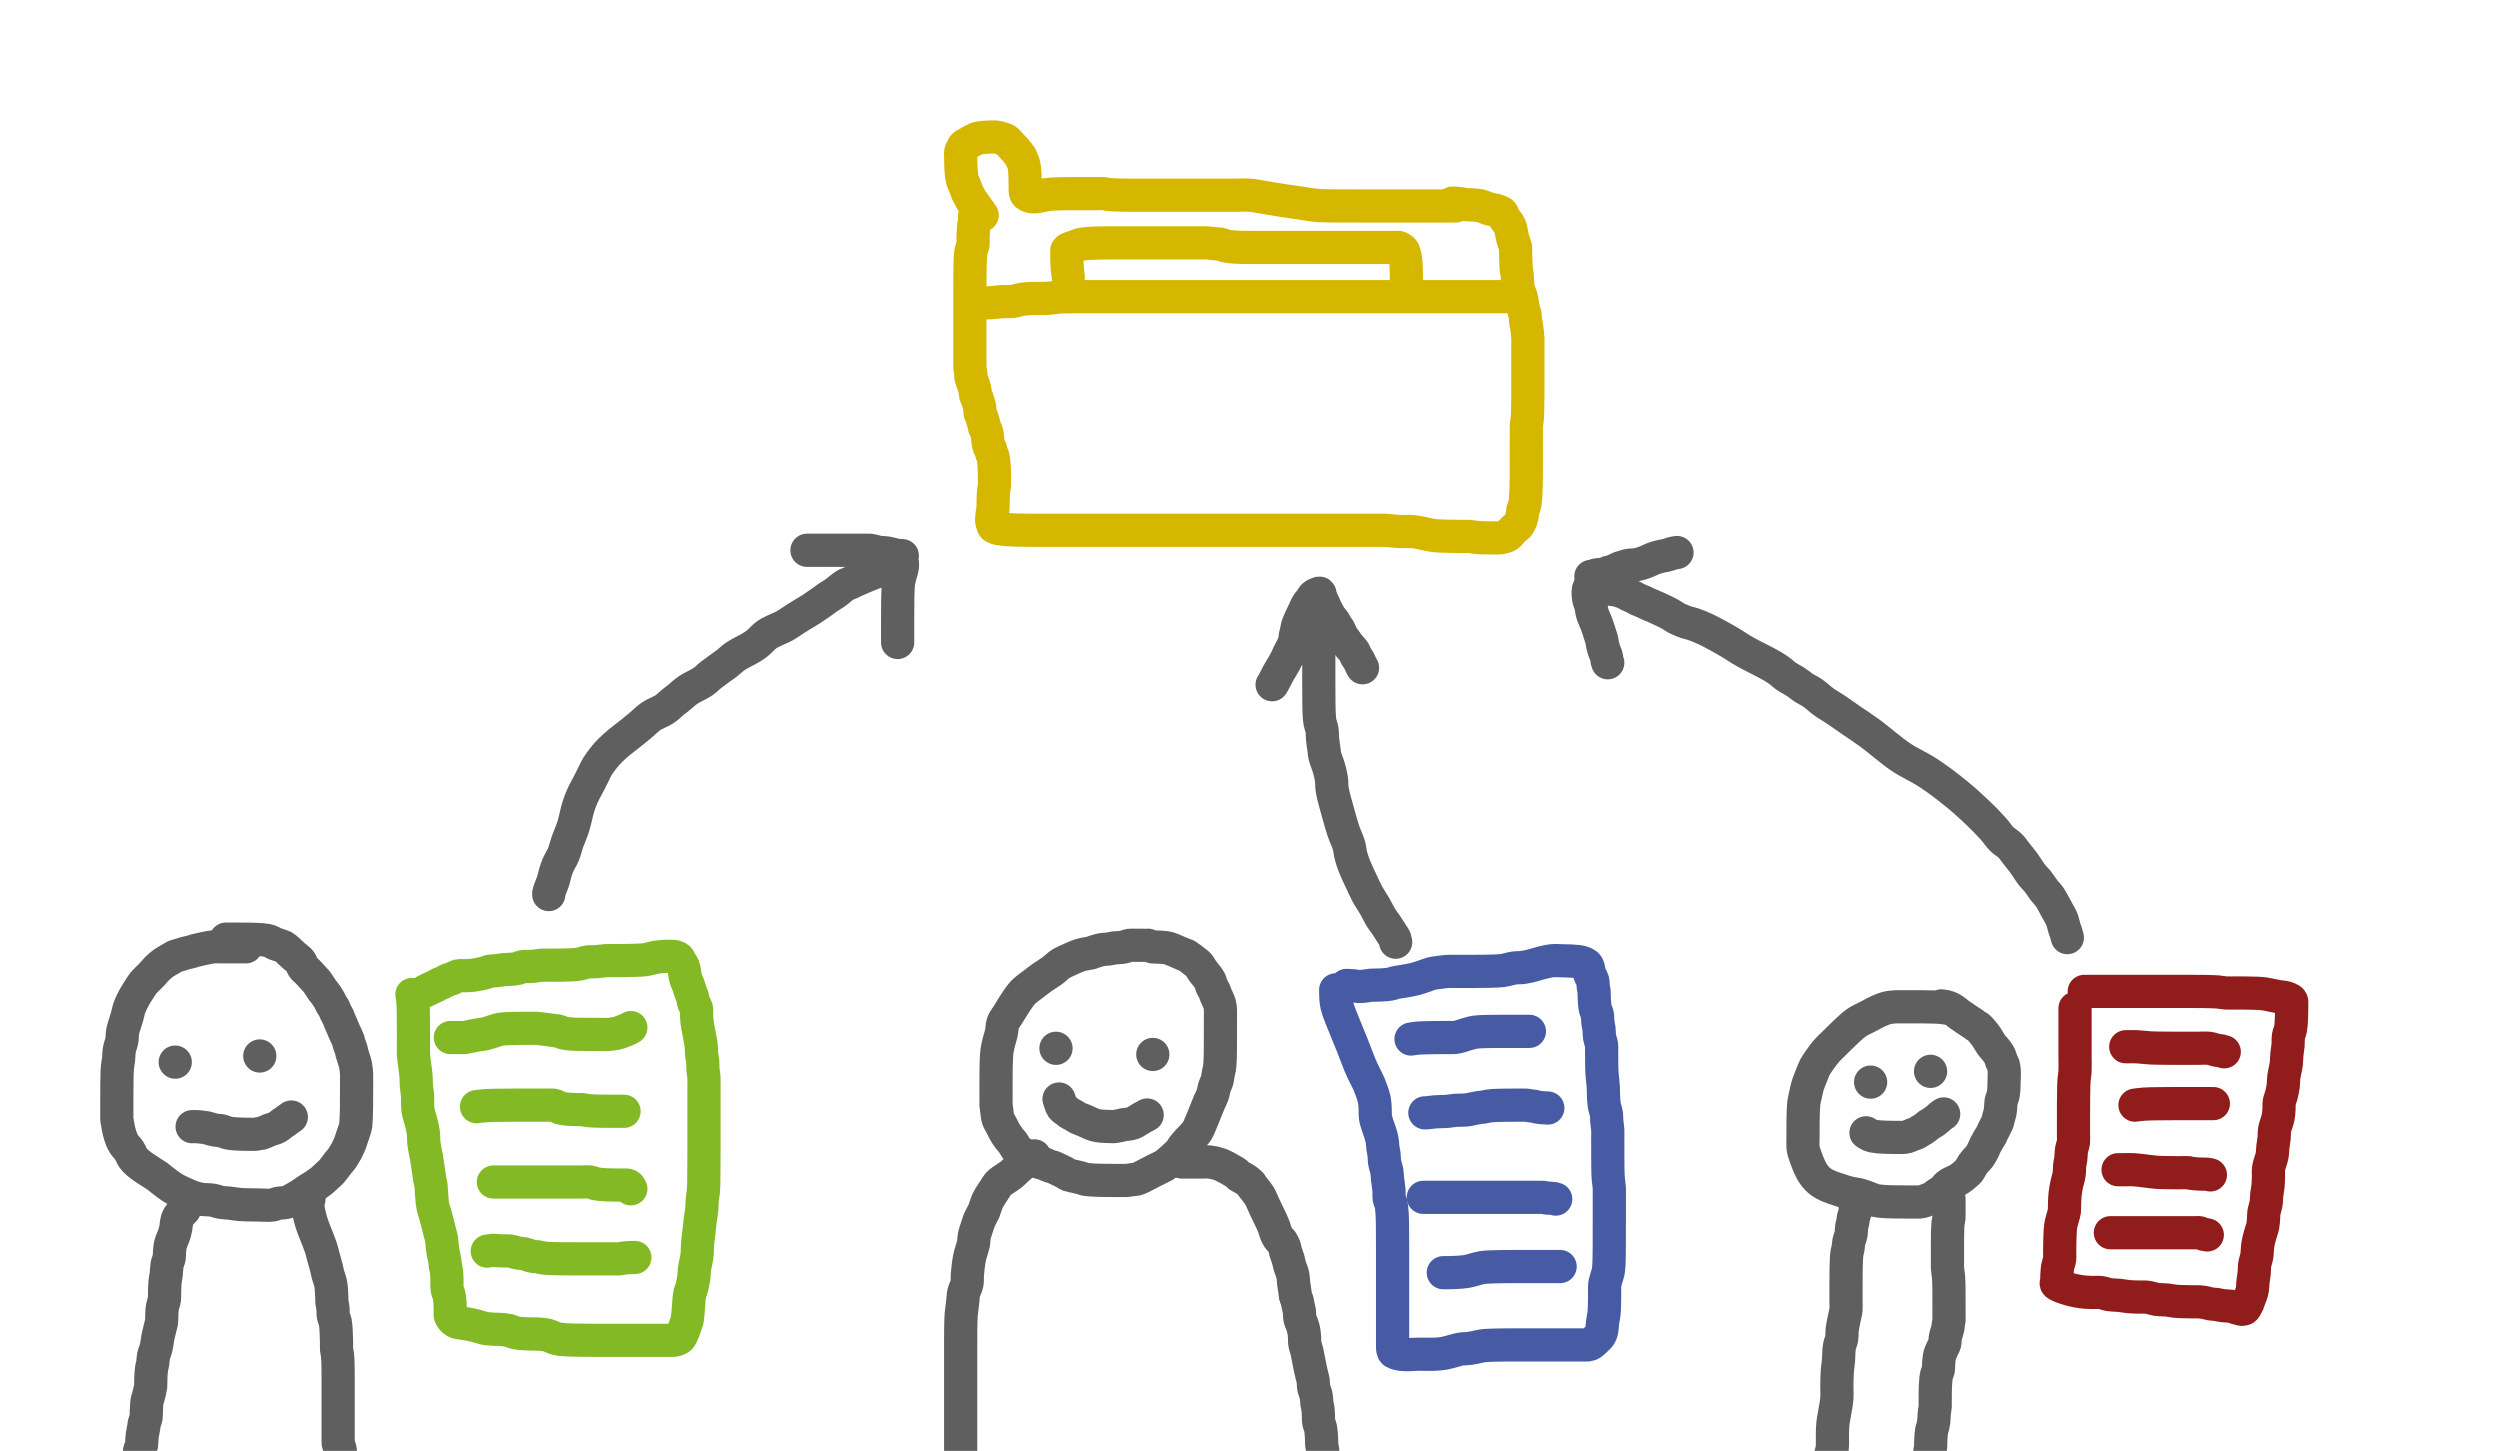 <?xml version="1.0" encoding="utf-8"?>
<!-- Generator: SketchAPI 2022.10.24.12 https://api.sketch.io -->
<svg version="1.1" xmlns="http://www.w3.org/2000/svg" xmlns:xlink="http://www.w3.org/1999/xlink" xmlns:sketchjs="https://sketch.io/dtd/" sketchjs:metadata="eyJuYW1lIjoiRHJhd2luZy0zNi5za2V0Y2hwYWQiLCJzdXJmYWNlIjp7ImlzUGFpbnQiOnRydWUsIm1ldGhvZCI6ImZpbGwiLCJibGVuZCI6Im5vcm1hbCIsImVuYWJsZWQiOnRydWUsIm9wYWNpdHkiOjEsInR5cGUiOiJjb2xvciIsImNvbG9yIjoiI2ZmZmZmZiIsImlzRmlsbCI6dHJ1ZX0sImNsaXBQYXRoIjp7ImVuYWJsZWQiOnRydWUsInN0eWxlIjp7InN0cm9rZVN0eWxlIjoiYmxhY2siLCJsaW5lV2lkdGgiOjF9fSwiZGVzY3JpcHRpb24iOiJNYWRlIHdpdGggU2tldGNocGFkIiwibWV0YWRhdGEiOnt9LCJleHBvcnREUEkiOjcyLCJleHBvcnRGb3JtYXQiOiJwbmciLCJleHBvcnRRdWFsaXR5IjowLjk1LCJ1bml0cyI6InB4Iiwid2lkdGgiOjc1MywiaGVpZ2h0Ijo0MzcsInBhZ2VzIjpbeyJ3aWR0aCI6NzUzLCJoZWlnaHQiOjQzN31dLCJ1dWlkIjoiOTZhMzZiYjgtODU5MS00MmYyLWE0ZDAtYjJmNjZkZjA4NTgzIn0=" width="753" height="437" viewBox="0 0 753 437">
<path style="fill: none; stroke: #d6b700; mix-blend-mode: source-over; stroke-dasharray: none; stroke-dashoffset: 0; stroke-linecap: round; stroke-linejoin: round; stroke-miterlimit: 4; stroke-opacity: 1; stroke-width: 10;" sketchjs:tool="pencil" d="M6.51 23.58 C6.51 23.58 6.08 23.044 5.95 22.84 5.866 22.709 5.858 22.64 5.77 22.5 5.609 22.243 5.275 21.832 5.01 21.46 4.708 21.036 4.375 20.503 4.06 20.09 3.782 19.726 3.428 19.419 3.23 19.1 3.075 18.85 3.05 18.651 2.91 18.37 2.707 17.964 2.33 17.437 2.09 16.92 1.836 16.371 1.678 15.786 1.44 15.16 1.165 14.439 0.729 13.571 0.53 12.84 0.361 12.22 0.313 11.565 0.25 11.07 0.205 10.714 0.181 10.404 0.16 10.15 0.145 9.97 0.14 9.87 0.13 9.69 0.116 9.436 0.102 9.13 0.09 8.77 0.073 8.26 0.058 7.432 0.05 6.92 0.044 6.557 0.043 6.331 0.04 5.99 0.036 5.573 -0.05 5.02 0.03 4.6 0.101 4.226 0.267 3.914 0.44 3.58 0.625 3.223 0.836 2.794 1.12 2.53 1.381 2.287 1.71 2.216 2.05 2.02 2.476 1.774 2.999 1.411 3.47 1.16 3.909 0.926 4.464 0.673 4.78 0.55 4.953 0.483 5.026 0.463 5.19 0.42 5.427 0.358 5.743 0.289 6.07 0.24 6.475 0.18 6.949 0.144 7.44 0.11 8.01 0.071 8.78 0.047 9.29 0.03 9.65 0.018 9.872 -0.011 10.21 0.01 10.631 0.037 11.198 0.125 11.62 0.22 11.974 0.299 12.262 0.402 12.58 0.51 12.902 0.619 13.259 0.709 13.54 0.87 13.8 1.019 13.977 1.189 14.22 1.42 14.553 1.737 14.963 2.261 15.31 2.64 15.62 2.978 15.951 3.33 16.2 3.59 16.377 3.775 16.503 3.876 16.66 4.06 16.854 4.288 17.038 4.59 17.26 4.87 17.512 5.187 17.887 5.498 18.1 5.86 18.306 6.21 18.386 6.639 18.53 7 18.663 7.332 18.827 7.637 18.93 7.95 19.026 8.24 19.084 8.519 19.14 8.81 19.197 9.105 19.234 9.377 19.27 9.71 19.314 10.12 19.346 10.676 19.37 11.09 19.39 11.427 19.399 11.672 19.41 12.01 19.424 12.426 19.433 13.062 19.44 13.4 19.444 13.595 19.447 13.68 19.45 13.86 19.454 14.116 19.458 14.449 19.46 14.79 19.462 15.207 19.417 15.763 19.46 16.18 19.496 16.529 19.599 16.956 19.66 17.13 19.684 17.2 19.681 17.217 19.73 17.27 19.854 17.403 20.301 17.648 20.59 17.78 20.855 17.902 21.167 18.016 21.39 18.05 21.544 18.073 21.629 18.042 21.79 18.04 22.034 18.037 22.312 18.08 22.71 18.04 23.468 17.964 25.225 17.502 25.98 17.38 26.376 17.316 26.517 17.301 26.89 17.27 27.481 17.22 28.519 17.183 29.19 17.16 29.711 17.142 30.239 17.134 30.58 17.13 30.778 17.128 30.852 17.131 31.05 17.13 31.389 17.128 31.969 17.113 32.43 17.11 32.892 17.107 33.298 17.111 33.82 17.11 34.495 17.109 35.332 17.102 36.14 17.1 37.025 17.098 38.087 17.1 38.92 17.1 39.599 17.1 40.119 17.1 40.77 17.1 41.497 17.1 42.407 17.043 43.08 17.1 43.61 17.145 44.022 17.282 44.49 17.34 44.949 17.397 45.369 17.421 45.86 17.45 46.43 17.484 47.058 17.503 47.71 17.52 48.44 17.539 49.3 17.543 50.03 17.55 50.682 17.556 51.307 17.558 51.88 17.56 52.376 17.561 52.807 17.56 53.27 17.56 53.733 17.56 54.198 17.56 54.66 17.56 55.121 17.56 55.579 17.56 56.04 17.56 56.502 17.56 57.013 17.56 57.43 17.56 57.771 17.56 58.019 17.56 58.36 17.56 58.777 17.56 59.412 17.56 59.75 17.56 59.945 17.56 60.03 17.56 60.21 17.56 60.466 17.56 60.777 17.56 61.14 17.56 61.652 17.56 62.373 17.56 62.99 17.56 63.607 17.56 64.223 17.56 64.84 17.56 65.457 17.56 66.117 17.56 66.69 17.56 67.186 17.56 67.584 17.559 68.08 17.56 68.653 17.562 69.357 17.568 69.93 17.57 70.426 17.571 70.857 17.57 71.32 17.57 71.783 17.57 72.247 17.57 72.71 17.57 73.173 17.57 73.604 17.57 74.1 17.57 74.673 17.57 75.227 17.57 75.95 17.57 76.974 17.57 78.514 17.57 79.66 17.57 80.651 17.57 81.389 17.57 82.43 17.57 83.776 17.57 85.519 17.453 87.06 17.57 88.613 17.688 90.092 18.024 91.71 18.28 93.481 18.56 95.345 18.891 97.27 19.19 99.344 19.512 101.952 19.879 103.74 20.14 105.005 20.325 106.049 20.515 106.98 20.61 107.681 20.682 108.258 20.695 108.83 20.72 109.323 20.742 109.691 20.749 110.21 20.76 110.883 20.774 111.8 20.783 112.53 20.79 113.182 20.796 113.729 20.798 114.38 20.8 115.107 20.802 116.017 20.8 116.69 20.8 117.212 20.8 117.617 20.798 118.08 20.8 118.543 20.802 119.007 20.808 119.47 20.81 119.933 20.812 120.397 20.81 120.86 20.81 121.323 20.81 121.787 20.81 122.25 20.81 122.713 20.81 123.177 20.81 123.64 20.81 124.103 20.81 124.534 20.81 125.03 20.81 125.603 20.81 126.229 20.81 126.88 20.81 127.607 20.81 128.463 20.81 129.19 20.81 129.841 20.81 130.388 20.81 131.04 20.81 131.77 20.81 132.552 20.81 133.36 20.81 134.245 20.81 135.307 20.81 136.14 20.81 136.819 20.81 137.417 20.81 137.99 20.81 138.486 20.81 138.917 20.81 139.38 20.81 139.843 20.81 140.307 20.81 140.77 20.81 141.233 20.81 141.698 20.81 142.16 20.81 142.621 20.81 143.079 20.81 143.54 20.81 144.002 20.81 144.467 20.81 144.93 20.81 145.393 20.81 145.857 20.81 146.32 20.81 146.783 20.81 147.247 20.81 147.71 20.81 148.173 20.81 149.1 20.81 149.1 20.81 " transform="matrix(1,0,0,1,289.326,41.231)"/>
<path style="fill: none; stroke: #d6b700; mix-blend-mode: source-over; stroke-dasharray: none; stroke-dashoffset: 0; stroke-linecap: round; stroke-linejoin: round; stroke-miterlimit: 4; stroke-opacity: 1; stroke-width: 10;" sketchjs:tool="pencil" d="M1.4 4.11 C1.4 4.11 1.4 4.11 1.4 4.11 1.4 4.11 1.441 5.073 1.4 5.49 1.366 5.841 1.262 6.077 1.21 6.45 1.139 6.961 1.095 7.774 1.06 8.28 1.036 8.639 1.024 8.862 1.01 9.2 0.993 9.616 0.98 10.094 0.97 10.59 0.959 11.163 1.04 11.825 0.95 12.44 0.856 13.078 0.518 13.831 0.4 14.35 0.32 14.7 0.293 14.86 0.25 15.24 0.175 15.905 0.123 17.238 0.09 18 0.067 18.539 0.06 18.84 0.05 19.38 0.036 20.146 0.036 21.392 0.03 22.16 0.026 22.703 0.022 23.054 0.02 23.55 0.018 24.123 0.022 24.783 0.02 25.4 0.018 26.017 0.012 26.571 0.01 27.25 0.008 28.083 0.01 29.197 0.01 30.03 0.01 30.709 0.01 31.228 0.01 31.88 0.01 32.61 0.01 33.525 0.01 34.2 0.01 34.722 0.01 35.127 0.01 35.59 0.01 36.053 0.01 36.438 0.01 36.98 0.01 37.746 0.01 38.984 0.01 39.75 0.01 40.292 0.01 40.644 0.01 41.14 0.01 41.713 0.01 42.338 0.01 42.99 0.01 43.72 0.01 44.58 0.01 45.31 0.01 45.962 0.01 46.587 0.01 47.16 0.01 47.656 0.01 48.133 0.01 48.55 0.01 48.891 -0.019 49.14 0.01 49.48 0.046 49.9 0.19 50.38 0.25 50.88 0.319 51.45 0.258 52.149 0.38 52.72 0.493 53.246 0.747 53.67 0.92 54.19 1.111 54.764 1.352 55.517 1.47 56.02 1.551 56.364 1.579 56.603 1.62 56.9 1.662 57.203 1.633 57.511 1.72 57.82 1.817 58.164 2.089 58.525 2.21 58.86 2.316 59.152 2.34 59.42 2.43 59.71 2.527 60.023 2.687 60.319 2.78 60.67 2.887 61.073 2.952 61.552 3.01 62 3.069 62.452 3.02 62.952 3.13 63.37 3.231 63.753 3.49 64.085 3.61 64.42 3.714 64.711 3.742 64.945 3.83 65.26 3.945 65.668 4.153 66.243 4.25 66.66 4.326 66.987 4.3 67.248 4.4 67.55 4.514 67.897 4.806 68.272 4.94 68.61 5.054 68.898 5.115 69.157 5.18 69.44 5.246 69.73 5.288 70.001 5.33 70.33 5.382 70.737 5.382 71.241 5.45 71.7 5.52 72.171 5.64 72.765 5.75 73.12 5.819 73.343 5.885 73.475 5.97 73.65 6.058 73.832 6.18 73.965 6.27 74.19 6.401 74.516 6.482 75.122 6.6 75.45 6.68 75.672 6.777 75.786 6.85 75.99 6.939 76.238 7.009 76.522 7.07 76.84 7.146 77.236 7.197 77.737 7.24 78.19 7.284 78.647 7.307 79.109 7.33 79.57 7.353 80.032 7.368 80.497 7.38 80.96 7.392 81.423 7.395 81.887 7.4 82.35 7.405 82.813 7.408 83.278 7.41 83.74 7.412 84.201 7.447 84.659 7.41 85.12 7.372 85.589 7.237 86.061 7.18 86.53 7.124 86.991 7.098 87.416 7.07 87.91 7.038 88.481 7.024 89.25 7.01 89.76 7 90.12 6.996 90.342 6.99 90.68 6.982 91.096 7.013 91.607 6.97 92.07 6.927 92.54 6.79 93.012 6.73 93.48 6.671 93.939 6.639 94.438 6.61 94.85 6.586 95.187 6.539 95.511 6.56 95.77 6.576 95.963 6.617 96.078 6.67 96.27 6.744 96.54 6.9 97.044 6.99 97.23 7.03 97.313 7.033 97.338 7.1 97.4 7.254 97.541 7.609 97.762 8.04 97.9 8.831 98.153 10.4 98.27 11.6 98.37 12.817 98.472 14.147 98.474 15.29 98.5 16.282 98.523 17.186 98.523 18.07 98.53 18.876 98.536 19.574 98.537 20.38 98.54 21.264 98.544 22.233 98.548 23.16 98.55 24.087 98.552 25.107 98.55 25.94 98.55 26.619 98.55 27.111 98.55 27.79 98.55 28.623 98.55 29.686 98.55 30.57 98.55 31.376 98.55 32.153 98.55 32.88 98.55 33.531 98.55 34.157 98.55 34.73 98.55 35.226 98.55 35.657 98.55 36.12 98.55 36.583 98.55 37.093 98.55 37.51 98.55 37.851 98.55 38.099 98.55 38.44 98.55 38.857 98.55 39.334 98.55 39.83 98.55 40.403 98.55 41.107 98.55 41.68 98.55 42.176 98.55 42.607 98.55 43.07 98.55 43.533 98.55 44.044 98.55 44.46 98.55 44.798 98.55 45.042 98.55 45.38 98.55 45.796 98.55 46.307 98.55 46.77 98.55 47.233 98.55 47.697 98.55 48.16 98.55 48.623 98.55 48.99 98.55 49.55 98.55 50.405 98.55 51.751 98.55 52.79 98.55 53.752 98.55 54.526 98.55 55.57 98.55 56.918 98.55 58.852 98.55 60.2 98.55 61.244 98.55 62.096 98.55 62.98 98.55 63.786 98.55 64.815 98.55 65.29 98.55 65.502 98.55 65.555 98.55 65.75 98.55 66.088 98.55 66.618 98.55 67.14 98.55 67.815 98.55 68.652 98.55 69.46 98.55 70.342 98.55 71.306 98.55 72.23 98.55 73.156 98.55 74.048 98.55 75.01 98.55 76.049 98.55 77.26 98.55 78.25 98.55 79.088 98.55 79.762 98.55 80.57 98.55 81.455 98.55 82.388 98.55 83.35 98.55 84.389 98.55 85.389 98.55 86.59 98.55 88.096 98.55 90.068 98.55 91.68 98.55 93.139 98.55 94.548 98.55 95.85 98.55 96.998 98.55 98.101 98.55 99.09 98.55 99.925 98.55 100.594 98.55 101.4 98.55 102.284 98.55 103.218 98.55 104.18 98.55 105.219 98.55 106.34 98.55 107.42 98.55 108.5 98.55 109.484 98.55 110.66 98.55 112.066 98.55 113.787 98.55 115.29 98.55 116.716 98.55 118.212 98.55 119.46 98.55 120.477 98.55 121.464 98.55 122.23 98.55 122.772 98.55 123.157 98.55 123.62 98.55 124.083 98.55 124.423 98.525 125.01 98.55 126.028 98.593 127.752 98.826 129.18 98.9 130.682 98.978 132.172 98.819 133.81 98.99 135.698 99.187 138.018 99.923 139.85 100.14 141.356 100.319 142.892 100.304 144 100.34 144.739 100.364 145.34 100.36 145.85 100.37 146.21 100.377 146.432 100.386 146.77 100.39 147.186 100.395 147.743 100.388 148.16 100.39 148.501 100.392 148.749 100.398 149.09 100.4 149.507 100.402 149.984 100.364 150.48 100.4 151.056 100.442 151.765 100.608 152.34 100.67 152.833 100.724 153.306 100.746 153.72 100.77 154.057 100.79 154.384 100.802 154.64 100.81 154.823 100.816 154.912 100.816 155.11 100.82 155.449 100.826 156.029 100.835 156.49 100.84 156.952 100.845 157.417 100.847 157.88 100.85 158.343 100.853 158.807 100.896 159.27 100.86 159.74 100.824 160.212 100.764 160.68 100.63 161.176 100.488 161.764 100.289 162.16 100.01 162.503 99.768 162.691 99.42 162.97 99.12 163.261 98.807 163.534 98.484 163.87 98.17 164.247 97.817 164.859 97.447 165.14 97.12 165.326 96.903 165.379 96.749 165.51 96.5 165.695 96.148 165.962 95.634 166.11 95.19 166.252 94.763 166.32 94.331 166.39 93.89 166.461 93.441 166.42 92.977 166.53 92.52 166.648 92.031 166.955 91.644 167.1 91.05 167.307 90.206 167.375 88.861 167.45 87.89 167.514 87.064 167.528 86.315 167.55 85.59 167.569 84.94 167.572 84.392 167.58 83.74 167.589 83.01 167.597 82.228 167.6 81.42 167.604 80.535 167.6 79.473 167.6 78.64 167.6 77.961 167.6 77.441 167.6 76.79 167.6 76.063 167.6 75.251 167.6 74.48 167.6 73.708 167.598 72.89 167.6 72.16 167.602 71.508 167.608 70.927 167.61 70.31 167.612 69.693 167.61 69.033 167.61 68.46 167.61 67.964 167.576 67.566 167.61 67.07 167.65 66.492 167.807 65.857 167.87 65.2 167.939 64.474 167.962 63.668 167.99 62.9 168.018 62.131 168.028 61.317 168.04 60.59 168.051 59.939 168.057 59.313 168.06 58.74 168.063 58.244 168.058 57.813 168.06 57.35 168.062 56.887 168.068 56.482 168.07 55.96 168.072 55.285 168.07 54.315 168.07 53.64 168.07 53.118 168.07 52.712 168.07 52.25 168.07 51.789 168.07 51.364 168.07 50.87 168.07 50.296 168.07 49.585 168.07 49.01 168.07 48.513 168.07 48.142 168.07 47.62 168.07 46.947 168.07 46.116 168.07 45.31 168.07 44.426 168.07 43.363 168.07 42.53 168.07 41.851 168.106 41.382 168.07 40.68 168.023 39.747 167.872 38.362 167.74 37.43 167.639 36.719 167.482 36.182 167.4 35.56 167.32 34.949 167.365 34.373 167.25 33.73 167.117 32.987 166.73 32.052 166.59 31.37 166.486 30.862 166.492 30.505 166.41 30.02 166.313 29.446 166.208 28.77 166.03 28.15 165.845 27.509 165.463 26.758 165.31 26.24 165.209 25.898 165.174 25.715 165.12 25.37 165.043 24.874 164.99 24.151 164.95 23.54 164.91 22.928 164.943 22.27 164.88 21.7 164.824 21.197 164.688 20.858 164.62 20.29 164.518 19.438 164.478 18.056 164.44 17.07 164.408 16.234 164.4 15.423 164.39 14.75 164.383 14.231 164.458 13.831 164.38 13.37 164.297 12.881 164.042 12.419 163.88 11.9 163.701 11.326 163.474 10.574 163.36 10.07 163.282 9.723 163.277 9.53 163.21 9.18 163.113 8.672 162.946 7.75 162.81 7.32 162.734 7.081 162.668 6.957 162.58 6.78 162.489 6.597 162.404 6.444 162.27 6.24 162.077 5.947 161.73 5.542 161.5 5.21 161.295 4.914 161.129 4.672 160.95 4.35 160.737 3.967 160.555 3.337 160.33 3.05 160.187 2.867 160.077 2.792 159.88 2.68 159.595 2.517 159.023 2.351 158.73 2.26 158.554 2.205 158.501 2.198 158.3 2.15 157.838 2.039 156.724 1.849 156 1.63 155.326 1.426 154.675 1.063 154.09 0.9 153.616 0.768 153.273 0.723 152.77 0.66 152.111 0.577 151.14 0.535 150.47 0.5 149.952 0.473 149.438 0.502 149.09 0.45 148.873 0.417 148.768 0.353 148.57 0.31 148.314 0.254 147.929 0.194 147.68 0.16 147.502 0.135 147.399 0.127 147.22 0.11 146.968 0.087 146.615 0.058 146.31 0.04 146.002 0.022 145.38 0 145.38 0 " transform="matrix(1,0,0,1,292.117,61.172)"/>
<path style="fill: none; stroke: #d6b700; mix-blend-mode: source-over; stroke-dasharray: none; stroke-dashoffset: 0; stroke-linecap: round; stroke-linejoin: round; stroke-miterlimit: 4; stroke-opacity: 1; stroke-width: 10;" sketchjs:tool="pencil" d="M0 1.85 C0 1.85 1.128 1.883 1.85 1.85 2.875 1.803 4.364 1.579 5.56 1.51 6.675 1.445 7.765 1.561 8.8 1.43 9.777 1.306 10.673 0.923 11.61 0.78 12.526 0.64 13.303 0.619 14.36 0.57 15.795 0.504 18.001 0.586 19.44 0.49 20.51 0.418 21.3 0.233 22.23 0.16 23.154 0.087 24.076 0.073 25 0.05 25.926 0.027 26.853 0.027 27.78 0.02 28.707 0.013 29.634 0.013 30.56 0.01 31.484 0.007 32.498 0.002 33.33 0 34.012 -0.001 34.536 0 35.19 0 35.918 0 36.694 0 37.5 0 38.384 0 39.287 0 40.28 0 41.425 0 42.746 0 43.98 0 45.216 0 46.305 0 47.69 0 49.453 0 52.078 0 53.7 0 54.803 0 55.553 0 56.48 0 57.407 0 58.376 0 59.26 0 60.066 0 60.799 0 61.57 0 62.342 0 63.118 0 63.89 0 64.661 0 65.394 0 66.2 0 67.084 0 67.96 0 68.98 0 70.23 0 71.9 0 73.15 0 74.17 0 74.968 0 75.93 0 76.969 0 78.132 0 79.17 0 80.129 0 81.016 0 81.94 0 82.866 0 83.634 0 84.72 0 86.255 0 88.615 0 90.28 0 91.638 0 92.835 0 93.98 0 94.973 0 95.833 0 96.76 0 97.687 0 98.656 0 99.54 0 100.346 0 101.044 0 101.85 0 102.734 0 103.703 0 104.63 0 105.557 0 106.448 0 107.41 0 108.449 0 109.611 0 110.65 0 111.612 0 112.546 0 113.43 0 114.236 0 114.934 0 115.74 0 116.624 0 117.752 0 118.52 0 119.063 0 119.572 0 119.91 0 120.105 0 120.158 0 120.37 0 120.847 0 122.017 0 122.69 0 123.209 0 123.609 0 124.07 0 124.532 0 124.964 0 125.46 0 126.033 0 126.737 0 127.31 0 127.806 0 128.178 0 128.7 0 129.375 0 130.345 0 131.02 0 131.542 0 131.947 0 132.41 0 132.873 0 133.304 0 133.8 0 134.373 0 134.999 0 135.65 0 136.377 0 137.233 0 137.96 0 138.611 0 139.07 0 139.81 0 140.921 0 142.792 0 143.98 0 144.866 0 145.625 0 146.3 0 146.822 0 147.194 0 147.69 0 148.263 0 148.889 0 149.54 0 150.267 0 151.177 0 151.85 0 152.372 0 152.777 0 153.24 0 153.703 0 154.292 0 154.63 0 154.825 0 154.895 0 155.09 0 155.428 0 156.063 0 156.48 0 156.821 0 157.41 0 157.41 0 " transform="matrix(1,0,0,1,296.296,89.352)"/>
<path style="fill: none; stroke: #d6b700; mix-blend-mode: source-over; stroke-dasharray: none; stroke-dashoffset: 0; stroke-linecap: round; stroke-linejoin: round; stroke-miterlimit: 4; stroke-opacity: 1; stroke-width: 10;" sketchjs:tool="pencil" d="M0.46 10.19 C0.46 10.19 0.46 10.19 0.46 10.19 0.46 10.19 0.448 10.161 0.44 10.12 0.391 9.87 0.207 8.076 0.15 7.41 0.117 7.023 0.107 6.828 0.09 6.49 0.069 6.074 0.052 5.563 0.04 5.1 0.028 4.637 0.025 4.173 0.02 3.71 0.015 3.247 -0.015 2.479 0.01 2.32 0.015 2.286 0.018 2.284 0.03 2.26 0.052 2.216 0.088 2.152 0.15 2.09 0.262 1.979 0.47 1.821 0.7 1.71 1.016 1.557 1.532 1.47 1.91 1.34 2.251 1.222 2.52 1.1 2.87 0.97 3.287 0.815 3.727 0.605 4.25 0.48 4.9 0.325 5.736 0.257 6.49 0.19 7.253 0.123 7.995 0.106 8.8 0.08 9.681 0.051 10.74 0.04 11.57 0.03 12.249 0.022 12.768 0.023 13.42 0.02 14.15 0.016 15.01 0.012 15.74 0.01 16.392 0.009 16.938 0.01 17.59 0.01 18.32 0.01 19.433 0.01 19.91 0.01 20.122 0.01 20.152 0.01 20.37 0.01 20.906 0.01 22.224 0.01 23.15 0.01 24.074 0.01 25.038 0.01 25.92 0.01 26.728 0.01 27.468 0.01 28.24 0.01 29.011 0.01 29.822 0.01 30.55 0.01 31.204 0.01 31.791 0.01 32.41 0.01 33.027 0.01 33.687 0.01 34.26 0.01 34.756 0.01 35.154 0.01 35.65 0.01 36.223 0.01 36.849 0.01 37.5 0.01 38.227 0.01 39.137 0.01 39.81 0.01 40.332 0.01 40.783 0.01 41.2 0.01 41.541 0.01 41.738 -0.012 42.13 0.01 42.81 0.048 44.142 0.255 44.91 0.32 45.452 0.366 45.837 0.305 46.3 0.4 46.79 0.5 47.25 0.8 47.77 0.93 48.328 1.07 48.993 1.127 49.55 1.19 50.038 1.245 50.516 1.275 50.93 1.3 51.267 1.321 51.596 1.332 51.85 1.34 52.03 1.346 52.13 1.346 52.31 1.35 52.566 1.356 52.899 1.365 53.24 1.37 53.657 1.376 54.167 1.377 54.63 1.38 55.093 1.383 55.557 1.387 56.02 1.39 56.483 1.393 56.914 1.398 57.41 1.4 57.983 1.402 58.609 1.4 59.26 1.4 59.987 1.4 60.843 1.4 61.57 1.4 62.221 1.4 62.908 1.4 63.42 1.4 63.783 1.4 64.009 1.4 64.35 1.4 64.767 1.4 65.277 1.4 65.74 1.4 66.203 1.4 66.667 1.4 67.13 1.4 67.593 1.4 68.057 1.4 68.52 1.4 68.983 1.4 69.572 1.4 69.91 1.4 70.105 1.4 70.175 1.4 70.37 1.4 70.708 1.4 71.297 1.4 71.76 1.4 72.223 1.4 72.687 1.4 73.15 1.4 73.613 1.4 74.124 1.4 74.54 1.4 74.878 1.4 75.122 1.4 75.46 1.4 75.876 1.4 76.512 1.4 76.85 1.4 77.045 1.4 77.13 1.4 77.31 1.4 77.566 1.4 77.899 1.4 78.24 1.4 78.657 1.4 79.292 1.4 79.63 1.4 79.825 1.4 79.91 1.4 80.09 1.4 80.346 1.4 80.679 1.4 81.02 1.4 81.437 1.4 82.072 1.4 82.41 1.4 82.605 1.4 82.69 1.4 82.87 1.4 83.126 1.4 83.46 1.4 83.8 1.4 84.215 1.4 84.841 1.4 85.18 1.4 85.378 1.4 85.467 1.4 85.65 1.4 85.906 1.4 86.232 1.4 86.57 1.4 86.986 1.4 87.497 1.4 87.96 1.4 88.423 1.4 88.887 1.4 89.35 1.4 89.813 1.4 90.277 1.4 90.74 1.4 91.203 1.4 91.792 1.4 92.13 1.4 92.325 1.4 92.41 1.4 92.59 1.4 92.846 1.4 93.211 1.4 93.52 1.4 93.827 1.4 94.102 1.4 94.44 1.4 94.856 1.4 95.489 1.4 95.83 1.4 96.028 1.4 96.117 1.4 96.3 1.4 96.556 1.4 96.913 1.4 97.22 1.4 97.529 1.4 97.841 1.4 98.15 1.4 98.457 1.4 98.763 1.4 99.07 1.4 99.379 1.4 99.688 1.314 100 1.4 100.37 1.502 100.86 1.833 101.12 2.07 101.303 2.237 101.386 2.355 101.5 2.59 101.685 2.973 101.844 3.706 101.95 4.23 102.045 4.699 102.093 5.248 102.13 5.58 102.151 5.773 102.156 5.86 102.17 6.04 102.189 6.294 102.214 6.622 102.23 6.96 102.249 7.373 102.26 7.879 102.27 8.34 102.28 8.802 102.285 9.313 102.29 9.73 102.294 10.071 102.297 10.351 102.3 10.66 102.303 10.967 102.308 11.242 102.31 11.58 102.312 11.996 102.31 12.97 102.31 12.97 " transform="matrix(1,0,0,1,321.297,73.139)"/>
<path style="fill: none; stroke: #5f5f5f; mix-blend-mode: source-over; stroke-dasharray: none; stroke-dashoffset: 0; stroke-linecap: round; stroke-linejoin: round; stroke-miterlimit: 4; stroke-opacity: 1; stroke-width: 10;" sketchjs:tool="pencil" d="M38.91 2.31 C38.91 2.31 38.91 2.31 38.91 2.31 38.91 2.31 38.343 2.31 37.98 2.31 37.468 2.31 36.782 2.31 36.13 2.31 35.4 2.31 34.287 2.31 33.81 2.31 33.598 2.31 33.562 2.31 33.35 2.31 32.875 2.31 31.768 2.31 31.04 2.31 30.386 2.31 29.961 2.232 29.18 2.31 27.813 2.446 24.686 3.147 23.6 3.43 23.143 3.549 23.031 3.629 22.64 3.74 22.042 3.909 20.949 4.125 20.35 4.3 19.955 4.415 19.756 4.511 19.38 4.63 18.867 4.793 18.065 4.948 17.55 5.17 17.139 5.347 16.918 5.535 16.5 5.78 15.875 6.146 14.895 6.645 14.17 7.16 13.461 7.664 12.789 8.248 12.19 8.83 11.626 9.378 11.251 9.906 10.66 10.54 9.888 11.368 8.615 12.501 7.93 13.35 7.436 13.963 7.193 14.438 6.8 15.05 6.348 15.753 5.839 16.501 5.38 17.34 4.855 18.298 4.239 19.48 3.86 20.51 3.523 21.425 3.409 22.29 3.15 23.19 2.884 24.116 2.526 25.153 2.28 25.99 2.081 26.666 1.893 27.15 1.77 27.83 1.623 28.645 1.69 29.69 1.53 30.56 1.378 31.383 1.004 32.238 0.86 32.92 0.753 33.428 0.719 33.784 0.67 34.27 0.613 34.835 0.627 35.462 0.56 36.11 0.485 36.842 0.3 37.629 0.22 38.44 0.134 39.319 0.108 40.37 0.08 41.2 0.057 41.881 0.058 42.406 0.05 43.06 0.041 43.788 0.035 44.535 0.03 45.37 0.024 46.359 0.022 47.62 0.02 48.61 0.019 49.448 0.02 50.2 0.02 50.93 0.02 51.582 0.02 52.207 0.02 52.78 0.02 53.276 -0.018 53.707 0.02 54.17 0.058 54.637 0.157 55.045 0.25 55.57 0.37 56.247 0.495 57.119 0.69 57.89 0.89 58.679 1.161 59.566 1.44 60.25 1.667 60.808 1.853 61.209 2.18 61.72 2.588 62.358 3.32 63.024 3.78 63.73 4.23 64.419 4.459 65.259 4.92 65.9 5.36 66.511 5.878 67 6.46 67.51 7.098 68.069 7.796 68.523 8.62 69.09 9.671 69.814 11.45 70.857 12.28 71.46 12.733 71.789 12.901 71.973 13.29 72.28 13.808 72.69 14.552 73.269 15.12 73.69 15.603 74.048 15.988 74.343 16.48 74.66 17.026 75.011 17.624 75.36 18.26 75.69 18.958 76.053 19.753 76.396 20.51 76.73 21.27 77.066 22.001 77.431 22.81 77.7 23.666 77.984 24.572 78.22 25.52 78.37 26.536 78.531 27.694 78.437 28.72 78.6 29.697 78.755 30.644 79.15 31.54 79.3 32.335 79.433 32.994 79.41 33.82 79.5 34.806 79.607 36.02 79.832 37.06 79.92 38.018 80.001 38.906 80.005 39.83 80.03 40.756 80.055 41.59 80.06 42.61 80.07 43.86 80.082 45.668 80.242 46.78 80.09 47.545 79.985 48.013 79.679 48.68 79.55 49.397 79.411 50.285 79.471 50.95 79.31 51.503 79.176 52.052 78.911 52.42 78.74 52.652 78.632 52.724 78.578 52.97 78.44 53.479 78.154 54.571 77.551 55.3 77.09 55.975 76.663 56.532 76.219 57.2 75.78 57.923 75.306 58.769 74.828 59.49 74.35 60.157 73.908 60.952 73.338 61.38 73.02 61.607 72.852 61.671 72.807 61.89 72.62 62.331 72.245 63.286 71.345 63.81 70.85 64.181 70.499 64.394 70.339 64.75 69.94 65.316 69.305 66.233 67.971 66.77 67.31 67.107 66.895 67.332 66.707 67.62 66.32 67.98 65.836 68.428 65.085 68.72 64.6 68.928 64.255 69.039 64.072 69.23 63.7 69.526 63.124 69.986 62.166 70.27 61.45 70.518 60.824 70.648 60.315 70.87 59.65 71.146 58.824 71.61 57.634 71.8 56.87 71.929 56.352 71.963 56.066 72.02 55.54 72.101 54.786 72.128 53.652 72.16 52.77 72.189 51.965 72.198 51.342 72.21 50.46 72.226 49.276 72.224 47.411 72.23 46.3 72.234 45.557 72.238 45.094 72.24 44.44 72.242 43.712 72.24 42.803 72.24 42.13 72.24 41.608 72.27 41.282 72.24 40.74 72.197 39.969 72.107 38.834 71.93 37.95 71.764 37.123 71.448 36.272 71.24 35.59 71.08 35.065 70.903 34.615 70.8 34.2 70.719 33.873 70.734 33.658 70.64 33.31 70.499 32.788 70.09 31.919 69.94 31.4 69.84 31.055 69.869 30.878 69.75 30.52 69.546 29.906 69 28.905 68.65 28.11 68.311 27.339 67.939 26.415 67.68 25.82 67.513 25.437 67.404 25.224 67.26 24.88 67.089 24.47 66.939 23.975 66.73 23.52 66.507 23.035 66.18 22.541 65.95 22.06 65.734 21.609 65.601 21.13 65.38 20.72 65.174 20.338 64.896 20.046 64.68 19.67 64.45 19.269 64.312 18.845 64.05 18.38 63.719 17.792 63.193 16.982 62.81 16.45 62.523 16.05 62.3 15.851 62 15.44 61.566 14.846 60.852 13.67 60.51 13.19 60.343 12.956 60.303 12.899 60.12 12.68 59.75 12.238 58.851 11.279 58.36 10.75 58.012 10.376 57.794 10.145 57.46 9.8 57.051 9.377 56.39 8.869 56.08 8.4 55.839 8.035 55.773 7.599 55.63 7.3 55.527 7.085 55.464 6.941 55.33 6.76 55.165 6.538 54.941 6.33 54.68 6.09 54.334 5.772 53.801 5.387 53.41 5.05 53.061 4.749 52.76 4.467 52.44 4.17 52.12 3.873 51.84 3.571 51.49 3.27 51.096 2.931 50.625 2.492 50.18 2.25 49.796 2.04 49.416 1.98 49.01 1.84 48.569 1.688 48.091 1.563 47.63 1.37 47.141 1.165 46.642 0.808 46.16 0.63 45.73 0.472 45.323 0.398 44.89 0.32 44.447 0.24 44.019 0.201 43.53 0.16 42.961 0.113 42.253 0.092 41.68 0.07 41.184 0.051 40.753 0.038 40.29 0.03 39.829 0.022 39.325 0.024 38.91 0.02 38.57 0.017 38.29 0.012 37.98 0.01 37.67 0.008 37.413 0.011 37.05 0.01 36.538 0.009 35.71 0.001 35.2 0 34.84 -0.001 34.618 0 34.28 0 33.864 0 32.89 0 32.89 0 " transform="matrix(1,0,0,1,35.168,282.871)"/>
<path style="fill: none; stroke: #5f5f5f; mix-blend-mode: source-over; stroke-dasharray: none; stroke-dashoffset: 0; stroke-linecap: round; stroke-linejoin: round; stroke-miterlimit: 4; stroke-opacity: 1; stroke-width: 10;" sketchjs:tool="pencil" d="M0 0 L0.01 0.01 " transform="matrix(1,0,0,1,52.778,319.907)"/>
<path style="fill: none; stroke: #5f5f5f; mix-blend-mode: source-over; stroke-dasharray: none; stroke-dashoffset: 0; stroke-linecap: round; stroke-linejoin: round; stroke-miterlimit: 4; stroke-opacity: 1; stroke-width: 10;" sketchjs:tool="pencil" d="M0 0 L0.01 0.01 " transform="matrix(1,0,0,1,78.241,318.056)"/>
<path style="fill: none; stroke: #5f5f5f; mix-blend-mode: source-over; stroke-dasharray: none; stroke-dashoffset: 0; stroke-linecap: round; stroke-linejoin: round; stroke-miterlimit: 4; stroke-opacity: 1; stroke-width: 10;" sketchjs:tool="pencil" d="M0 2.9 C0 2.9 0 2.9 0 2.9 0 2.9 0.848 2.87 1.39 2.9 2.161 2.943 3.496 3.08 4.18 3.21 4.587 3.287 4.768 3.372 5.14 3.47 5.656 3.605 6.373 3.828 6.99 3.94 7.593 4.049 8.195 4.007 8.8 4.14 9.438 4.28 10.084 4.631 10.72 4.78 11.321 4.921 12.011 4.976 12.51 5.03 12.867 5.068 13.092 5.08 13.43 5.1 13.846 5.125 14.357 5.145 14.82 5.16 15.281 5.175 15.739 5.183 16.2 5.19 16.662 5.197 17.127 5.197 17.59 5.2 18.053 5.203 18.562 5.25 18.98 5.21 19.329 5.177 19.616 5.069 19.93 5.02 20.236 4.973 20.506 5.002 20.84 4.92 21.28 4.812 21.884 4.523 22.32 4.34 22.671 4.193 22.891 4.062 23.26 3.92 23.761 3.727 24.648 3.503 25.07 3.33 25.308 3.233 25.433 3.16 25.61 3.06 25.79 2.957 25.939 2.863 26.14 2.72 26.427 2.515 26.822 2.158 27.15 1.92 27.444 1.707 27.763 1.526 28.01 1.35 28.205 1.211 28.307 1.116 28.52 0.96 28.863 0.708 29.88 0 29.88 0 " transform="matrix(1,0,0,1,57.87,336.45)"/>
<path style="fill: none; stroke: #5f5f5f; mix-blend-mode: source-over; stroke-dasharray: none; stroke-dashoffset: 0; stroke-linecap: round; stroke-linejoin: round; stroke-miterlimit: 4; stroke-opacity: 1; stroke-width: 10;" sketchjs:tool="pencil" d="M14.06 0 C14.06 0 14.06 0 14.06 0 14.06 0 13.482 0.516 13.19 0.87 12.816 1.324 12.322 1.969 12.06 2.55 11.819 3.085 11.731 3.681 11.63 4.21 11.54 4.683 11.541 5.115 11.46 5.57 11.376 6.038 11.252 6.558 11.13 6.98 11.028 7.334 10.918 7.621 10.8 7.94 10.681 8.261 10.554 8.551 10.42 8.9 10.26 9.315 10.036 9.811 9.91 10.27 9.789 10.711 9.73 11.152 9.67 11.6 9.61 12.052 9.58 12.512 9.55 12.97 9.52 13.429 9.574 13.858 9.49 14.35 9.389 14.941 9.02 15.846 8.91 16.26 8.858 16.457 8.842 16.502 8.81 16.7 8.746 17.099 8.68 18.014 8.64 18.52 8.611 18.881 8.622 19.088 8.58 19.45 8.521 19.967 8.338 20.807 8.27 21.32 8.223 21.676 8.205 21.873 8.18 22.23 8.144 22.738 8.119 23.508 8.1 24.08 8.084 24.574 8.077 24.999 8.07 25.46 8.063 25.922 8.127 26.33 8.06 26.85 7.971 27.538 7.594 28.47 7.46 29.21 7.344 29.852 7.308 30.359 7.26 31.03 7.201 31.856 7.258 33.119 7.17 33.8 7.117 34.206 7.05 34.336 6.95 34.76 6.753 35.593 6.208 37.64 6.05 38.46 5.972 38.863 5.979 38.998 5.92 39.37 5.825 39.966 5.7 40.92 5.51 41.69 5.316 42.48 4.929 43.264 4.76 44.05 4.598 44.804 4.613 45.648 4.5 46.31 4.41 46.838 4.259 47.252 4.18 47.72 4.103 48.175 4.068 48.624 4.03 49.08 3.991 49.54 3.97 50.007 3.95 50.47 3.93 50.931 3.92 51.389 3.91 51.85 3.9 52.312 3.954 52.7 3.89 53.24 3.798 54.017 3.457 55.275 3.26 56.05 3.12 56.603 2.957 56.992 2.86 57.46 2.766 57.912 2.727 58.299 2.68 58.81 2.619 59.474 2.587 60.439 2.56 61.11 2.539 61.631 2.598 62.005 2.52 62.5 2.426 63.092 2.089 63.824 1.96 64.41 1.854 64.895 1.844 65.25 1.76 65.76 1.65 66.43 1.43 67.406 1.34 68.08 1.271 68.595 1.25 68.992 1.22 69.45 1.19 69.909 1.249 70.369 1.16 70.83 1.065 71.319 0.749 71.955 0.64 72.3 0.582 72.485 0.557 72.528 0.52 72.73 0.436 73.188 0.358 74.344 0.31 75.01 0.273 75.527 0.257 75.929 0.24 76.39 0.223 76.852 0.26 77.363 0.21 77.78 0.168 78.129 0 78.73 0 78.73 " transform="matrix(1,0,0,1,41.495,364.352)"/>
<path style="fill: none; stroke: #5f5f5f; mix-blend-mode: source-over; stroke-dasharray: none; stroke-dashoffset: 0; stroke-linecap: round; stroke-linejoin: round; stroke-miterlimit: 4; stroke-opacity: 1; stroke-width: 10;" sketchjs:tool="pencil" d="M0.3 0 C0.3 0 0.281 0.029 0.27 0.07 0.21 0.294 -0.024 1.531 0 2.32 0.027 3.204 0.293 4.192 0.51 5.12 0.729 6.059 0.987 6.957 1.31 7.92 1.665 8.978 2.15 10.073 2.58 11.2 3.036 12.395 3.622 13.807 3.97 14.9 4.239 15.744 4.345 16.354 4.57 17.18 4.838 18.166 5.227 19.43 5.48 20.42 5.692 21.249 5.799 21.919 6.01 22.72 6.244 23.611 6.657 24.584 6.84 25.52 7.018 26.427 7.053 27.493 7.11 28.25 7.15 28.787 7.163 29.169 7.18 29.63 7.197 30.092 7.164 30.557 7.21 31.02 7.256 31.49 7.4 32.01 7.46 32.43 7.508 32.766 7.533 32.983 7.56 33.34 7.599 33.848 7.534 34.575 7.64 35.19 7.751 35.829 8.09 36.399 8.23 37.1 8.394 37.919 8.431 38.95 8.49 39.82 8.544 40.621 8.56 41.457 8.58 42.13 8.596 42.652 8.603 43.024 8.61 43.52 8.618 44.093 8.57 44.797 8.62 45.37 8.664 45.874 8.8 46.312 8.86 46.78 8.919 47.239 8.953 47.737 8.98 48.15 9.002 48.49 9.008 48.717 9.02 49.08 9.037 49.592 9.05 50.358 9.06 50.93 9.069 51.424 9.075 51.77 9.08 52.31 9.087 53.076 9.088 54.205 9.09 55.09 9.091 55.898 9.09 56.68 9.09 57.41 9.09 58.062 9.09 58.687 9.09 59.26 9.09 59.756 9.09 60.234 9.09 60.65 9.09 60.988 9.09 61.232 9.09 61.57 9.09 61.986 9.09 62.497 9.09 62.96 9.09 63.423 9.09 63.887 9.09 64.35 9.09 64.813 9.09 65.402 9.09 65.74 9.09 65.935 9.09 65.988 9.09 66.2 9.09 66.677 9.09 68.043 9.09 68.52 9.09 68.732 9.09 68.768 9.09 68.98 9.09 69.457 9.09 70.625 9.09 71.3 9.09 71.822 9.09 72.274 9.09 72.69 9.09 73.028 9.035 73.273 9.09 73.61 9.161 74.046 9.479 74.726 9.58 75.07 9.634 75.255 9.656 75.315 9.69 75.5 9.75 75.825 9.81 76.45 9.85 76.86 9.883 77.196 9.901 77.442 9.92 77.78 9.943 78.195 9.96 78.832 9.97 79.17 9.976 79.365 9.976 79.45 9.98 79.63 9.986 79.886 9.995 80.219 10 80.56 10.006 80.975 10.009 81.601 10.01 81.94 10.011 82.138 10.01 82.41 10.01 82.41 10.01 82.41 10.01 82.41 10.01 82.41 " transform="matrix(1,0,0,1,92.758,361.111)"/>
<path style="fill: none; stroke: #5f5f5f; mix-blend-mode: source-over; stroke-dasharray: none; stroke-dashoffset: 0; stroke-linecap: round; stroke-linejoin: round; stroke-miterlimit: 4; stroke-opacity: 1; stroke-width: 10;" sketchjs:tool="pencil" d="M44.46 0.03 C44.46 0.03 43.533 0.03 43.07 0.03 42.607 0.03 42.143 0.03 41.68 0.03 41.217 0.03 40.784 -0.04 40.29 0.03 39.701 0.114 39.087 0.448 38.39 0.58 37.569 0.735 36.482 0.718 35.66 0.83 34.976 0.923 34.412 1.09 33.79 1.17 33.179 1.249 32.604 1.197 31.96 1.31 31.215 1.441 30.201 1.771 29.59 1.97 29.195 2.099 28.98 2.235 28.63 2.33 28.23 2.439 27.786 2.466 27.31 2.56 26.742 2.672 26.067 2.785 25.45 2.97 24.81 3.162 24.171 3.438 23.54 3.7 22.905 3.964 22.275 4.258 21.65 4.55 21.025 4.841 20.31 5.144 19.79 5.45 19.382 5.69 19.119 5.892 18.75 6.18 18.292 6.538 17.889 6.986 17.27 7.46 16.346 8.168 14.725 9.135 13.66 9.9 12.783 10.53 12.047 11.132 11.31 11.69 10.657 12.184 10.031 12.612 9.46 13.08 8.935 13.51 8.473 13.866 8 14.38 7.448 14.98 6.909 15.78 6.4 16.51 5.889 17.243 5.419 18.011 4.94 18.77 4.459 19.531 3.99 20.302 3.52 21.07 3.05 21.838 2.435 22.522 2.12 23.38 1.783 24.299 1.846 25.448 1.63 26.44 1.42 27.403 1.075 28.314 0.85 29.25 0.629 30.168 0.413 31.078 0.29 32 0.168 32.915 0.15 33.931 0.11 34.76 0.077 35.438 0.063 35.993 0.05 36.61 0.037 37.227 0.035 37.843 0.03 38.46 0.025 39.077 0.022 39.659 0.02 40.31 0.018 41.037 0.02 41.892 0.02 42.62 0.02 43.274 0.02 43.826 0.02 44.48 0.02 45.208 0.02 46.117 0.02 46.79 0.02 47.312 -0.014 47.684 0.02 48.18 0.06 48.756 0.222 49.527 0.28 50.04 0.321 50.399 0.31 50.622 0.36 50.96 0.423 51.384 0.481 51.881 0.66 52.38 0.882 52.997 1.356 53.703 1.69 54.35 2.012 54.975 2.275 55.586 2.63 56.2 3.004 56.847 3.452 57.54 3.89 58.13 4.292 58.672 4.756 59.09 5.14 59.62 5.534 60.162 5.782 60.853 6.22 61.35 6.648 61.836 7.195 62.201 7.73 62.58 8.28 62.969 8.826 63.275 9.48 63.65 10.286 64.112 11.339 64.748 12.22 65.12 12.981 65.441 13.727 65.561 14.43 65.82 15.093 66.064 15.815 66.45 16.33 66.62 16.667 66.731 16.871 66.719 17.19 66.83 17.621 66.981 18.226 67.307 18.66 67.51 19.006 67.672 19.279 67.802 19.59 67.95 19.903 68.099 20.265 68.252 20.53 68.4 20.736 68.515 20.858 68.618 21.06 68.74 21.319 68.896 21.601 69.112 21.96 69.25 22.426 69.43 23.081 69.495 23.66 69.63 24.267 69.771 25.005 69.929 25.52 70.08 25.895 70.19 26.13 70.322 26.48 70.41 26.883 70.512 27.285 70.572 27.81 70.63 28.562 70.714 29.806 70.757 30.57 70.79 31.112 70.813 31.464 70.82 31.96 70.83 32.533 70.841 33.237 70.845 33.81 70.85 34.306 70.854 34.737 70.858 35.2 70.86 35.663 70.862 36.173 70.86 36.59 70.86 36.931 70.86 37.157 70.86 37.52 70.86 38.032 70.86 38.754 70.903 39.37 70.86 39.991 70.817 40.717 70.658 41.23 70.6 41.589 70.559 41.814 70.597 42.15 70.52 42.589 70.419 43.078 70.202 43.62 69.96 44.328 69.644 45.183 69.153 46.01 68.73 46.899 68.275 47.949 67.738 48.78 67.32 49.458 66.979 50.114 66.713 50.63 66.4 51.035 66.154 51.292 65.942 51.66 65.65 52.116 65.288 52.705 64.762 53.14 64.37 53.495 64.05 53.744 63.81 54.09 63.48 54.515 63.074 55.128 62.573 55.5 62.11 55.813 61.721 55.916 61.36 56.23 60.93 56.659 60.342 57.332 59.603 57.91 58.96 58.491 58.313 59.206 57.646 59.71 57.06 60.111 56.593 60.44 56.232 60.73 55.75 61.035 55.244 61.219 54.683 61.48 54.08 61.785 53.376 62.07 52.681 62.44 51.78 62.963 50.505 63.792 48.346 64.31 47.15 64.644 46.379 64.932 45.965 65.18 45.27 65.467 44.465 65.605 43.392 65.87 42.58 66.098 41.881 66.454 41.304 66.63 40.67 66.794 40.078 66.807 39.496 66.92 38.9 67.036 38.286 67.234 37.552 67.32 37.04 67.38 36.685 67.399 36.487 67.43 36.13 67.474 35.624 67.506 34.861 67.53 34.29 67.551 33.794 67.56 33.363 67.57 32.9 67.58 32.437 67.585 32.032 67.59 31.51 67.596 30.837 67.597 30.035 67.6 29.2 67.604 28.211 67.609 26.815 67.61 25.96 67.611 25.4 67.61 25.113 67.61 24.57 67.61 23.802 67.61 22.674 67.61 21.79 67.61 20.984 67.662 20.208 67.61 19.48 67.563 18.822 67.524 18.26 67.34 17.61 67.123 16.844 66.579 15.894 66.3 15.2 66.092 14.682 65.995 14.287 65.79 13.83 65.572 13.344 65.249 12.889 65.02 12.37 64.775 11.816 64.666 11.154 64.38 10.6 64.093 10.044 63.644 9.496 63.3 9.04 63.016 8.663 62.724 8.364 62.48 8.04 62.263 7.752 62.115 7.516 61.9 7.2 61.625 6.796 61.358 6.23 60.97 5.81 60.551 5.356 59.809 4.904 59.44 4.6 59.226 4.423 59.133 4.318 58.94 4.17 58.701 3.987 58.343 3.777 58.1 3.6 57.906 3.458 57.747 3.304 57.59 3.2 57.469 3.119 57.392 3.07 57.25 3.01 57.04 2.92 56.671 2.856 56.43 2.76 56.227 2.679 56.059 2.561 55.89 2.49 55.749 2.43 55.671 2.421 55.49 2.35 55.091 2.193 54.181 1.761 53.6 1.52 53.112 1.318 52.568 1.099 52.24 0.99 52.058 0.929 51.98 0.908 51.81 0.87 51.568 0.816 51.25 0.761 50.92 0.72 50.513 0.67 50.009 0.638 49.55 0.61 49.089 0.582 48.576 0.563 48.16 0.55 47.822 0.539 47.5 0.568 47.24 0.53 47.043 0.501 46.9 0.452 46.73 0.39 46.55 0.324 46.36 0.206 46.19 0.14 46.046 0.084 45.78 0.01 45.78 0.01 " transform="matrix(1,0,0,1,299.985,284.691)"/>
<path style="fill: none; stroke: #5f5f5f; mix-blend-mode: source-over; stroke-dasharray: none; stroke-dashoffset: 0; stroke-linecap: round; stroke-linejoin: round; stroke-miterlimit: 4; stroke-opacity: 1; stroke-width: 10;" sketchjs:tool="pencil" d="M0 0 L0.01 0.01 " transform="matrix(1,0,0,1,318.056,315.741)"/>
<path style="fill: none; stroke: #5f5f5f; mix-blend-mode: source-over; stroke-dasharray: none; stroke-dashoffset: 0; stroke-linecap: round; stroke-linejoin: round; stroke-miterlimit: 4; stroke-opacity: 1; stroke-width: 10;" sketchjs:tool="pencil" d="M0 0 L0.01 0.01 " transform="matrix(1,0,0,1,347.222,317.593)"/>
<path style="fill: none; stroke: #5f5f5f; mix-blend-mode: source-over; stroke-dasharray: none; stroke-dashoffset: 0; stroke-linecap: round; stroke-linejoin: round; stroke-miterlimit: 4; stroke-opacity: 1; stroke-width: 10;" sketchjs:tool="pencil" d="M0 0 C0 0 0 0 0 0 0 0 0.008 0.032 0.02 0.07 0.073 0.24 0.336 1.041 0.49 1.46 0.619 1.811 0.673 2.133 0.87 2.42 1.082 2.729 1.522 3.06 1.75 3.23 1.877 3.325 1.938 3.328 2.07 3.42 2.317 3.591 2.713 3.988 3.08 4.23 3.464 4.484 3.902 4.657 4.33 4.9 4.794 5.164 5.249 5.509 5.76 5.76 6.301 6.026 6.912 6.191 7.5 6.44 8.118 6.702 8.801 7.055 9.38 7.3 9.867 7.506 10.333 7.707 10.74 7.83 11.058 7.926 11.317 7.967 11.61 8.02 11.907 8.074 12.26 8.121 12.51 8.15 12.688 8.171 12.775 8.177 12.97 8.19 13.307 8.213 13.889 8.242 14.35 8.26 14.812 8.278 15.323 8.292 15.74 8.3 16.081 8.307 16.36 8.337 16.67 8.31 16.986 8.282 17.361 8.172 17.62 8.13 17.797 8.101 17.879 8.106 18.07 8.07 18.411 8.006 19.012 7.814 19.48 7.73 19.935 7.649 20.384 7.648 20.84 7.57 21.31 7.49 21.831 7.41 22.26 7.25 22.65 7.104 22.944 6.896 23.32 6.68 23.762 6.426 24.318 6.056 24.74 5.81 25.072 5.616 25.339 5.475 25.64 5.31 25.942 5.145 26.55 4.82 26.55 4.82 " transform="matrix(1,0,0,1,318.981,331.019)"/>
<path style="fill: none; stroke: #5f5f5f; mix-blend-mode: source-over; stroke-dasharray: none; stroke-dashoffset: 0; stroke-linecap: round; stroke-linejoin: round; stroke-miterlimit: 4; stroke-opacity: 1; stroke-width: 10;" sketchjs:tool="pencil" d="M22.22 0 C22.22 0 22.22 0 22.22 0 22.22 0 21.85 0.151 21.61 0.3 21.207 0.551 20.457 1.175 20.09 1.47 19.876 1.642 19.8 1.724 19.59 1.89 19.254 2.155 18.658 2.555 18.25 2.88 17.889 3.167 17.532 3.494 17.26 3.73 17.068 3.897 16.973 3.974 16.77 4.16 16.417 4.484 15.954 5.025 15.35 5.52 14.452 6.255 12.487 7.395 11.79 8 11.461 8.286 11.365 8.41 11.13 8.71 10.791 9.144 10.373 9.872 10.02 10.41 9.7 10.897 9.405 11.301 9.1 11.8 8.761 12.356 8.372 12.991 8.09 13.6 7.82 14.182 7.632 14.816 7.43 15.37 7.252 15.858 7.162 16.236 6.94 16.75 6.64 17.445 6.041 18.384 5.72 19.13 5.45 19.757 5.315 20.226 5.09 20.91 4.79 21.823 4.313 23.142 4.11 24.13 3.943 24.944 4.027 25.535 3.86 26.4 3.629 27.596 2.99 29.132 2.69 30.61 2.366 32.206 2.155 34.225 2.03 35.66 1.938 36.719 2.085 37.513 1.91 38.43 1.727 39.387 1.135 40.33 0.92 41.28 0.716 42.183 0.733 43.016 0.62 43.99 0.488 45.13 0.26 46.677 0.17 47.7 0.107 48.419 0.094 48.863 0.07 49.54 0.04 50.371 0.03 51.487 0.02 52.32 0.012 52.999 0.013 53.467 0.01 54.17 0.006 55.1 0.002 56.33 0 57.41 -0.002 58.49 0 59.72 0 60.65 0 61.352 0 61.821 0 62.5 0 63.333 0 64.353 0 65.28 0 66.207 0 67.134 0 68.06 0 68.984 0 69.906 0 70.83 0 71.756 0 72.725 0 73.61 0 74.418 0 75.257 0 75.93 0 76.449 0 76.816 0 77.31 0 77.884 0 78.488 0 79.17 0 80.002 0 81.058 0 81.94 0 82.748 0 83.585 0 84.26 0 84.782 0 85.187 0 85.65 0 86.113 0 86.577 0 87.04 0 87.503 0 87.934 0 88.43 0 89.003 0 89.77 0 90.28 0 90.64 0 90.944 0 91.2 0 91.383 0 91.487 0 91.67 0 91.926 0 92.283 0 92.59 0 92.899 0 93.52 0 93.52 " transform="matrix(1,0,0,1,289.352,348.148)"/>
<path style="fill: none; stroke: #5f5f5f; mix-blend-mode: source-over; stroke-dasharray: none; stroke-dashoffset: 0; stroke-linecap: round; stroke-linejoin: round; stroke-miterlimit: 4; stroke-opacity: 1; stroke-width: 10;" sketchjs:tool="pencil" d="M0 0.04 C0 0.04 0 0.04 0 0.04 0 0.04 0 0.04 0 0.04 0 0.04 0.927 0.04 1.39 0.04 1.853 0.04 2.442 0.04 2.78 0.04 2.975 0.04 3.022 0.04 3.24 0.04 3.776 0.04 5.136 0.04 6.02 0.04 6.826 0.04 7.527 -0.048 8.33 0.04 9.226 0.138 10.254 0.362 11.14 0.66 11.99 0.946 12.855 1.414 13.55 1.77 14.101 2.052 14.523 2.306 15 2.59 15.476 2.873 16.04 3.173 16.41 3.47 16.691 3.695 16.774 3.913 17.08 4.15 17.567 4.527 18.545 4.93 19.17 5.36 19.731 5.745 20.366 6.219 20.68 6.58 20.868 6.797 20.889 6.959 21.04 7.18 21.246 7.481 21.53 7.809 21.83 8.2 22.231 8.723 22.868 9.469 23.23 10.04 23.515 10.489 23.655 10.822 23.89 11.31 24.2 11.954 24.532 12.787 24.9 13.58 25.311 14.467 25.92 15.698 26.25 16.38 26.44 16.773 26.526 16.929 26.7 17.31 26.971 17.902 27.416 18.877 27.69 19.6 27.929 20.23 28.05 20.838 28.28 21.4 28.494 21.923 28.707 22.429 29.01 22.87 29.306 23.3 29.767 23.579 30.07 24.02 30.395 24.494 30.684 25.12 30.87 25.64 31.029 26.085 31.031 26.44 31.17 26.93 31.36 27.601 31.731 28.498 31.96 29.28 32.183 30.041 32.304 30.799 32.53 31.56 32.762 32.342 33.155 33.088 33.34 33.91 33.534 34.771 33.521 35.711 33.64 36.62 33.761 37.544 33.979 38.733 34.06 39.41 34.106 39.795 34.065 39.986 34.14 40.32 34.239 40.76 34.555 41.315 34.69 41.8 34.814 42.247 34.842 42.643 34.94 43.12 35.056 43.688 35.252 44.324 35.35 44.98 35.457 45.7 35.379 46.6 35.53 47.27 35.655 47.824 35.913 48.221 36.09 48.74 36.285 49.311 36.515 49.994 36.64 50.56 36.745 51.039 36.781 51.504 36.83 51.91 36.87 52.243 36.897 52.463 36.92 52.82 36.953 53.328 36.884 54.022 36.98 54.67 37.09 55.415 37.419 56.209 37.61 57.03 37.815 57.911 37.985 58.911 38.16 59.79 38.32 60.594 38.465 61.373 38.62 62.1 38.759 62.754 38.895 63.341 39.04 63.96 39.185 64.581 39.383 65.164 39.49 65.82 39.608 66.537 39.544 67.381 39.69 68.1 39.827 68.773 40.17 69.424 40.31 70.01 40.425 70.491 40.467 70.899 40.52 71.35 40.574 71.806 40.565 72.27 40.63 72.73 40.697 73.2 40.845 73.611 40.92 74.14 41.015 74.809 41.06 75.707 41.1 76.43 41.136 77.079 41.06 77.665 41.16 78.28 41.264 78.918 41.594 79.52 41.73 80.19 41.875 80.905 41.927 81.787 41.98 82.45 42.022 82.969 42.032 83.377 42.05 83.84 42.068 84.301 42.041 84.759 42.09 85.22 42.14 85.692 42.286 86.169 42.35 86.64 42.412 87.099 42.44 87.552 42.47 88.01 42.5 88.469 42.446 88.898 42.53 89.39 42.631 89.981 43 90.886 43.11 91.3 43.162 91.497 43.178 91.552 43.21 91.74 43.265 92.068 43.322 92.644 43.36 93.1 43.399 93.56 43.378 94.072 43.44 94.49 43.492 94.842 43.611 95.134 43.67 95.45 43.726 95.753 43.757 96.048 43.79 96.35 43.824 96.655 43.87 97.27 43.87 97.27 " transform="matrix(1,0,0,1,356.019,349.961)"/>
<path style="fill: none; stroke: #5f5f5f; mix-blend-mode: source-over; stroke-dasharray: none; stroke-dashoffset: 0; stroke-linecap: round; stroke-linejoin: round; stroke-miterlimit: 4; stroke-opacity: 1; stroke-width: 10;" sketchjs:tool="pencil" d="M43.54 0.73 C43.54 0.73 43.54 0.73 43.54 0.73 43.54 0.73 42.335 0.524 41.68 0.46 40.953 0.389 40.097 0.367 39.37 0.34 38.719 0.316 38.093 0.31 37.52 0.3 37.024 0.291 36.593 0.285 36.13 0.28 35.669 0.275 35.165 0.272 34.75 0.27 34.41 0.269 34.183 0.27 33.82 0.27 33.308 0.27 32.543 0.27 31.97 0.27 31.474 0.27 31.043 0.27 30.58 0.27 30.117 0.27 29.607 0.27 29.19 0.27 28.849 0.27 28.652 0.248 28.26 0.27 27.58 0.308 26.4 0.363 25.48 0.58 24.52 0.806 23.518 1.233 22.62 1.63 21.778 2.002 20.849 2.556 20.24 2.87 19.862 3.065 19.68 3.158 19.32 3.34 18.81 3.598 18.043 3.957 17.47 4.27 16.955 4.551 16.533 4.765 16.03 5.12 15.405 5.562 14.695 6.207 14.05 6.78 13.402 7.356 12.734 8.011 12.15 8.57 11.643 9.055 11.208 9.48 10.74 9.94 10.271 10.4 9.839 10.834 9.34 11.33 8.766 11.9 8.059 12.549 7.49 13.17 6.955 13.754 6.544 14.229 6.01 14.94 5.276 15.918 4.119 17.552 3.58 18.56 3.228 19.218 3.142 19.597 2.87 20.28 2.473 21.276 1.804 22.822 1.45 23.97 1.152 24.935 1.007 25.82 0.81 26.69 0.629 27.491 0.425 28.192 0.31 29 0.186 29.872 0.162 30.873 0.12 31.75 0.082 32.553 0.073 33.254 0.06 34.06 0.045 34.944 0.045 36.007 0.04 36.84 0.036 37.519 0.032 38.117 0.03 38.69 0.029 39.186 0.031 39.558 0.03 40.08 0.029 40.755 -0.036 41.726 0.02 42.4 0.064 42.927 0.115 43.242 0.26 43.8 0.487 44.675 1.051 46.158 1.42 47.1 1.704 47.823 1.952 48.408 2.24 48.99 2.498 49.512 2.732 49.963 3.05 50.44 3.394 50.955 3.827 51.513 4.25 51.96 4.638 52.37 4.985 52.697 5.47 53.04 6.063 53.459 6.805 53.86 7.6 54.22 8.533 54.642 9.69 54.997 10.75 55.35 11.813 55.704 12.89 56.072 13.97 56.34 15.034 56.604 16.114 56.66 17.18 56.95 18.284 57.25 19.616 57.825 20.48 58.13 21.038 58.327 21.337 58.488 21.86 58.61 22.512 58.762 23.45 58.828 24.11 58.89 24.625 58.939 24.996 58.957 25.49 58.98 26.061 59.006 26.689 59.018 27.34 59.03 28.067 59.043 28.977 59.045 29.65 59.05 30.172 59.054 30.518 59.058 31.04 59.06 31.715 59.062 32.63 59.06 33.36 59.06 34.012 59.06 34.697 59.111 35.21 59.06 35.581 59.023 35.844 58.952 36.16 58.87 36.484 58.786 36.757 58.699 37.13 58.56 37.66 58.362 38.438 58.078 39.02 57.75 39.581 57.434 40.124 56.941 40.57 56.64 40.898 56.419 41.145 56.299 41.44 56.09 41.77 55.856 42.12 55.6 42.45 55.29 42.821 54.941 43.148 54.415 43.54 54.08 43.9 53.772 44.234 53.587 44.69 53.33 45.302 52.985 46.264 52.66 46.92 52.26 47.498 51.907 48 51.463 48.45 51.1 48.821 50.801 49.171 50.489 49.44 50.25 49.63 50.081 49.741 50.029 49.92 49.81 50.264 49.39 50.778 48.308 51.16 47.75 51.44 47.341 51.646 47.094 51.95 46.73 52.325 46.282 52.863 45.835 53.26 45.28 53.703 44.66 54.127 43.783 54.44 43.15 54.681 42.661 54.798 42.267 55.02 41.82 55.257 41.341 55.55 40.848 55.83 40.37 56.11 39.891 56.447 39.421 56.7 38.95 56.936 38.511 57.064 38.157 57.31 37.64 57.671 36.882 58.398 35.616 58.67 34.85 58.847 34.35 58.857 33.997 58.97 33.56 59.089 33.101 59.27 32.661 59.37 32.16 59.482 31.6 59.531 30.913 59.58 30.35 59.623 29.86 59.57 29.461 59.66 28.97 59.768 28.379 60.148 27.474 60.26 27.06 60.313 26.863 60.328 26.808 60.36 26.62 60.415 26.292 60.47 25.811 60.51 25.26 60.571 24.412 60.597 23.009 60.62 22.02 60.64 21.185 60.694 20.437 60.65 19.71 60.61 19.055 60.557 18.373 60.4 17.85 60.276 17.436 60.057 17.194 59.89 16.79 59.679 16.278 59.51 15.516 59.27 15.01 59.075 14.599 58.857 14.294 58.62 13.95 58.378 13.6 58.106 13.261 57.83 12.93 57.553 12.597 57.251 12.344 56.96 11.96 56.595 11.479 56.211 10.774 55.86 10.23 55.544 9.74 55.34 9.353 54.95 8.84 54.404 8.123 53.335 6.833 52.8 6.4 52.546 6.194 52.393 6.192 52.16 6.04 51.851 5.839 51.462 5.5 51.13 5.27 50.834 5.065 50.591 4.928 50.27 4.72 49.859 4.454 49.219 4.044 48.87 3.8 48.655 3.65 48.555 3.555 48.36 3.42 48.111 3.247 47.741 3.032 47.49 2.86 47.292 2.724 47.14 2.612 46.97 2.48 46.8 2.348 46.68 2.232 46.47 2.07 46.134 1.81 45.583 1.368 45.13 1.09 44.709 0.831 44.237 0.595 43.85 0.44 43.549 0.319 43.333 0.259 43.02 0.19 42.629 0.104 41.68 0 41.68 0 " transform="matrix(1,0,0,1,543.032,302.975)"/>
<path style="fill: none; stroke: #5f5f5f; mix-blend-mode: source-over; stroke-dasharray: none; stroke-dashoffset: 0; stroke-linecap: round; stroke-linejoin: round; stroke-miterlimit: 4; stroke-opacity: 1; stroke-width: 10;" sketchjs:tool="pencil" d="M0 0 L0.01 0.01 " transform="matrix(1,0,0,1,563.426,325.926)"/>
<path style="fill: none; stroke: #5f5f5f; mix-blend-mode: source-over; stroke-dasharray: none; stroke-dashoffset: 0; stroke-linecap: round; stroke-linejoin: round; stroke-miterlimit: 4; stroke-opacity: 1; stroke-width: 10;" sketchjs:tool="pencil" d="M0 0 L0.01 0.01 " transform="matrix(1,0,0,1,581.481,322.685)"/>
<path style="fill: none; stroke: #5f5f5f; mix-blend-mode: source-over; stroke-dasharray: none; stroke-dashoffset: 0; stroke-linecap: round; stroke-linejoin: round; stroke-miterlimit: 4; stroke-opacity: 1; stroke-width: 10;" sketchjs:tool="pencil" d="M0 5.68 C0 5.68 0 5.68 0 5.68 0 5.68 0.724 6.19 1.12 6.36 1.514 6.529 1.942 6.612 2.37 6.7 2.809 6.79 3.267 6.843 3.72 6.89 4.177 6.937 4.686 6.958 5.1 6.98 5.438 6.998 5.713 7.01 6.02 7.02 6.327 7.03 6.602 7.034 6.94 7.04 7.356 7.048 7.833 7.055 8.33 7.06 8.905 7.066 9.678 7.069 10.19 7.07 10.55 7.071 10.772 7.097 11.11 7.07 11.531 7.036 12.052 6.974 12.52 6.84 13.016 6.698 13.514 6.412 14 6.22 14.464 6.037 14.954 5.917 15.37 5.71 15.754 5.519 16.082 5.244 16.42 5.04 16.727 4.854 17.009 4.729 17.31 4.53 17.648 4.307 18.06 3.973 18.34 3.75 18.539 3.591 18.615 3.493 18.84 3.33 19.238 3.042 20.034 2.642 20.58 2.25 21.112 1.867 21.718 1.318 22.08 1.01 22.29 0.832 22.381 0.729 22.57 0.58 22.806 0.395 23.4 0 23.4 0 " transform="matrix(1,0,0,1,562.037,335.519)"/>
<path style="fill: none; stroke: #5f5f5f; mix-blend-mode: source-over; stroke-dasharray: none; stroke-dashoffset: 0; stroke-linecap: round; stroke-linejoin: round; stroke-miterlimit: 4; stroke-opacity: 1; stroke-width: 10;" sketchjs:tool="pencil" d="M8.2 0 C8.2 0 8.2 0 8.2 0 8.2 0 8.251 0.569 8.2 0.93 8.125 1.456 7.775 2.247 7.65 2.83 7.546 3.314 7.545 3.727 7.46 4.18 7.373 4.647 7.215 5.06 7.13 5.59 7.023 6.258 7.07 7.118 6.93 7.88 6.785 8.668 6.409 9.5 6.26 10.24 6.131 10.878 6.138 11.487 6.04 12.05 5.953 12.552 5.8 12.957 5.72 13.46 5.63 14.025 5.591 14.637 5.55 15.28 5.504 16.004 5.488 16.863 5.47 17.59 5.453 18.241 5.447 18.867 5.44 19.44 5.434 19.936 5.433 20.308 5.43 20.83 5.426 21.505 5.422 22.342 5.42 23.15 5.418 24.035 5.42 25.004 5.42 25.93 5.42 26.854 5.42 27.868 5.42 28.7 5.42 29.382 5.49 29.858 5.42 30.56 5.326 31.499 4.958 32.775 4.76 33.82 4.578 34.782 4.378 35.673 4.27 36.6 4.163 37.516 4.259 38.524 4.11 39.35 3.983 40.056 3.659 40.635 3.52 41.27 3.388 41.874 3.339 42.405 3.28 43.07 3.208 43.891 3.234 44.874 3.16 45.83 3.08 46.87 2.876 48.088 2.8 49.08 2.736 49.914 2.724 50.663 2.7 51.39 2.679 52.041 2.669 52.5 2.66 53.24 2.647 54.351 2.761 55.987 2.65 57.41 2.532 58.92 2.146 60.701 1.93 62.05 1.762 63.095 1.572 63.865 1.47 64.83 1.361 65.863 1.353 66.915 1.32 68.06 1.282 69.359 1.417 70.976 1.27 72.22 1.147 73.255 0.764 74.189 0.63 75.03 0.523 75.701 0.503 76.214 0.46 76.86 0.412 77.585 0.388 78.443 0.37 79.17 0.354 79.821 0.355 80.447 0.35 81.02 0.346 81.516 0.343 81.888 0.34 82.41 0.336 83.083 0.331 84.241 0.33 84.72 0.33 84.936 0.33 84.992 0.33 85.19 0.33 85.529 0.369 86.109 0.33 86.57 0.29 87.039 0.146 87.559 0.09 87.98 0.045 88.318 0 88.9 0 88.9 " transform="matrix(1,0,0,1,550.601,363.889)"/>
<path style="fill: none; stroke: #5f5f5f; mix-blend-mode: source-over; stroke-dasharray: none; stroke-dashoffset: 0; stroke-linecap: round; stroke-linejoin: round; stroke-miterlimit: 4; stroke-opacity: 1; stroke-width: 10;" sketchjs:tool="pencil" d="M8.63 0 C8.63 0 8.63 0 8.63 0 8.63 0 8.63 0 8.63 0 8.63 0 8.63 0.894 8.63 1.39 8.63 1.963 8.63 2.667 8.63 3.24 8.63 3.736 8.63 4.213 8.63 4.63 8.63 4.971 8.658 5.22 8.63 5.56 8.596 5.98 8.45 6.62 8.4 6.96 8.371 7.155 8.359 7.24 8.34 7.42 8.314 7.674 8.289 8.002 8.27 8.34 8.247 8.753 8.233 9.259 8.22 9.72 8.207 10.182 8.194 10.772 8.19 11.11 8.188 11.305 8.191 11.39 8.19 11.57 8.189 11.826 8.183 12.159 8.18 12.5 8.176 12.917 8.171 13.552 8.17 13.89 8.169 14.085 8.17 14.155 8.17 14.35 8.17 14.688 8.17 15.277 8.17 15.74 8.17 16.203 8.17 16.667 8.17 17.13 8.17 17.593 8.17 18.104 8.17 18.52 8.17 18.858 8.17 19.102 8.17 19.44 8.17 19.856 8.138 20.308 8.17 20.83 8.212 21.508 8.409 22.682 8.46 23.16 8.482 23.372 8.488 23.467 8.5 23.62 8.512 23.773 8.52 23.885 8.53 24.08 8.547 24.417 8.568 25.045 8.58 25.46 8.59 25.8 8.594 26.134 8.6 26.39 8.604 26.57 8.607 26.655 8.61 26.85 8.615 27.188 8.618 27.777 8.62 28.24 8.622 28.703 8.618 29.167 8.62 29.63 8.622 30.093 8.628 30.557 8.63 31.02 8.632 31.483 8.63 31.994 8.63 32.41 8.63 32.748 8.63 32.97 8.63 33.33 8.63 33.842 8.63 34.616 8.63 35.19 8.63 35.684 8.667 36.109 8.63 36.57 8.592 37.039 8.457 37.559 8.4 37.98 8.354 38.319 8.373 38.526 8.3 38.9 8.181 39.509 7.769 40.659 7.63 41.26 7.546 41.625 7.513 41.82 7.47 42.15 7.417 42.556 7.488 43.034 7.36 43.52 7.199 44.133 6.607 45.084 6.44 45.5 6.366 45.685 6.361 45.766 6.3 45.91 6.227 46.08 6.104 46.226 6.02 46.45 5.897 46.779 5.788 47.287 5.71 47.72 5.63 48.163 5.59 48.624 5.55 49.08 5.51 49.54 5.489 50.054 5.47 50.47 5.455 50.808 5.504 51.053 5.44 51.39 5.357 51.829 5.044 52.377 4.92 52.86 4.804 53.309 4.757 53.742 4.7 54.19 4.643 54.642 4.61 55.101 4.58 55.56 4.55 56.021 4.535 56.487 4.52 56.95 4.505 57.411 4.497 57.836 4.49 58.33 4.482 58.904 4.484 59.678 4.48 60.19 4.477 60.55 4.472 60.772 4.47 61.11 4.468 61.526 4.503 61.978 4.47 62.5 4.427 63.178 4.235 64.098 4.17 64.83 4.113 65.478 4.147 66.056 4.08 66.67 4.012 67.293 3.882 68.023 3.76 68.54 3.671 68.916 3.536 69.24 3.47 69.5 3.426 69.674 3.41 69.752 3.38 69.94 3.328 70.268 3.266 70.889 3.23 71.3 3.2 71.639 3.187 71.889 3.17 72.23 3.149 72.645 3.132 73.195 3.12 73.61 3.11 73.95 3.131 74.178 3.1 74.54 3.056 75.055 2.881 75.887 2.82 76.4 2.777 76.759 2.759 77.066 2.74 77.32 2.726 77.5 2.72 77.6 2.71 77.78 2.696 78.034 2.681 78.362 2.67 78.7 2.656 79.116 2.647 79.627 2.64 80.09 2.633 80.553 2.714 81.059 2.63 81.48 2.555 81.857 2.317 82.178 2.21 82.51 2.114 82.806 2.057 83.049 2 83.37 1.929 83.77 1.928 84.318 1.85 84.73 1.784 85.083 1.687 85.307 1.59 85.7 1.441 86.303 1.24 87.402 1.07 88 0.959 88.393 0.858 88.61 0.74 88.96 0.598 89.38 0.428 89.999 0.28 90.35 0.185 90.577 0 90.89 0 90.89 " transform="matrix(1,0,0,1,578.407,361.111)"/>
<path style="fill: none; stroke: #83b925; mix-blend-mode: source-over; stroke-dasharray: none; stroke-dashoffset: 0; stroke-linecap: round; stroke-linejoin: round; stroke-miterlimit: 4; stroke-opacity: 1; stroke-width: 10;" sketchjs:tool="pencil" d="M0 11.51 C0 11.51 0 11.51 0 11.51 0 11.51 0.09 11.78 0.13 12.02 0.221 12.568 0.304 13.936 0.35 14.76 0.388 15.437 0.394 15.87 0.41 16.61 0.433 17.719 0.442 19.523 0.45 20.77 0.457 21.79 0.458 22.623 0.46 23.55 0.462 24.477 0.46 25.368 0.46 26.33 0.46 27.369 0.385 28.307 0.46 29.57 0.566 31.364 1.098 34.348 1.23 36.06 1.316 37.175 1.258 37.871 1.33 38.83 1.408 39.872 1.619 40.928 1.7 42.08 1.791 43.379 1.616 44.86 1.81 46.24 2.009 47.651 2.614 49.19 2.9 50.45 3.13 51.463 3.32 52.251 3.44 53.21 3.568 54.235 3.486 55.283 3.62 56.42 3.775 57.728 4.16 59.303 4.38 60.61 4.572 61.755 4.718 62.762 4.88 63.84 5.042 64.919 5.186 66.15 5.35 67.08 5.476 67.791 5.646 68.263 5.74 68.95 5.852 69.775 5.833 70.716 5.92 71.7 6.021 72.845 6.112 74.321 6.33 75.41 6.507 76.294 6.814 77.03 7.02 77.77 7.202 78.423 7.348 79.004 7.51 79.62 7.671 80.234 7.832 80.845 7.99 81.46 8.149 82.078 8.305 82.701 8.46 83.32 8.615 83.937 8.809 84.517 8.92 85.17 9.041 85.886 9.034 86.688 9.13 87.45 9.227 88.222 9.364 89.04 9.5 89.77 9.623 90.429 9.809 91.064 9.9 91.64 9.977 92.127 9.969 92.512 10.04 93 10.123 93.575 10.306 94.212 10.39 94.87 10.483 95.595 10.512 96.338 10.55 97.17 10.595 98.155 10.468 99.542 10.62 100.4 10.725 100.995 11.003 101.441 11.12 101.87 11.208 102.195 11.25 102.416 11.3 102.74 11.362 103.144 11.405 103.651 11.44 104.11 11.475 104.571 11.493 105.003 11.51 105.5 11.529 106.073 11.53 106.84 11.54 107.35 11.547 107.71 11.436 107.94 11.56 108.27 11.754 108.786 12.315 109.58 13 109.99 13.889 110.522 15.611 110.534 16.7 110.76 17.56 110.939 18.207 111.041 19.01 111.24 19.903 111.461 21.131 111.896 21.81 112.05 22.19 112.136 22.34 112.157 22.71 112.2 23.297 112.268 24.277 112.317 25 112.35 25.649 112.38 26.199 112.347 26.85 112.4 27.583 112.46 28.45 112.546 29.18 112.72 29.857 112.882 30.419 113.224 31.09 113.38 31.801 113.545 32.55 113.595 33.34 113.66 34.214 113.732 35.279 113.747 36.11 113.77 36.789 113.789 37.281 113.754 37.96 113.8 38.796 113.856 39.827 113.908 40.75 114.13 41.711 114.362 42.657 114.958 43.61 115.19 44.51 115.409 45.312 115.445 46.31 115.52 47.543 115.613 49.446 115.618 50.46 115.64 51.047 115.653 51.387 115.655 51.85 115.66 52.313 115.665 52.718 115.667 53.24 115.67 53.915 115.674 54.887 115.679 55.56 115.68 56.079 115.681 56.446 115.68 56.94 115.68 57.514 115.68 58.146 115.68 58.8 115.68 59.528 115.68 60.383 115.68 61.11 115.68 61.761 115.68 62.448 115.68 62.96 115.68 63.323 115.68 63.549 115.68 63.89 115.68 64.307 115.68 64.817 115.68 65.28 115.68 65.743 115.68 66.207 115.68 66.67 115.68 67.133 115.68 67.564 115.68 68.06 115.68 68.633 115.68 69.259 115.68 69.91 115.68 70.637 115.68 71.547 115.68 72.22 115.68 72.742 115.68 73.272 115.68 73.61 115.68 73.805 115.68 73.89 115.68 74.07 115.68 74.326 115.68 74.659 115.68 75 115.68 75.417 115.68 75.927 115.68 76.39 115.68 76.853 115.68 77.364 115.68 77.78 115.68 78.118 115.68 78.392 115.71 78.7 115.68 79.018 115.649 79.341 115.602 79.66 115.49 80.011 115.366 80.444 115.189 80.71 114.94 80.954 114.712 81.06 114.41 81.23 114.09 81.435 113.706 81.642 113.257 81.83 112.78 82.046 112.233 82.246 111.484 82.43 110.98 82.566 110.608 82.704 110.429 82.81 110.02 82.981 109.359 83.043 108.395 83.16 107.34 83.329 105.824 83.392 103.149 83.67 101.79 83.837 100.972 84.102 100.598 84.29 99.87 84.53 98.945 84.79 97.651 84.92 96.67 85.029 95.847 84.968 95.254 85.08 94.38 85.232 93.189 85.701 91.547 85.86 90.19 86.008 88.929 85.942 87.697 86.04 86.51 86.133 85.391 86.289 84.41 86.42 83.26 86.568 81.959 86.717 80.347 86.88 79.1 87.014 78.076 87.208 77.24 87.3 76.31 87.391 75.39 87.349 74.471 87.43 73.55 87.512 72.621 87.712 71.69 87.79 70.76 87.868 69.837 87.874 69.09 87.9 67.99 87.939 66.37 87.94 63.602 87.95 61.98 87.957 60.877 87.958 60.22 87.96 59.2 87.962 57.95 87.96 56.28 87.96 55.03 87.96 54.01 87.96 53.176 87.96 52.25 87.96 51.326 87.96 50.404 87.96 49.48 87.96 48.554 87.96 47.627 87.96 46.7 87.96 45.773 87.96 44.753 87.96 43.92 87.96 43.241 87.96 42.749 87.96 42.07 87.96 41.237 87.96 40.217 87.96 39.29 87.96 38.363 88.015 37.393 87.96 36.51 87.91 35.7 87.737 34.999 87.67 34.19 87.598 33.309 87.643 32.251 87.56 31.42 87.492 30.733 87.333 30.236 87.26 29.55 87.171 28.721 87.228 27.802 87.11 26.79 86.964 25.535 86.581 23.853 86.36 22.6 86.181 21.582 85.981 20.662 85.88 19.83 85.798 19.156 85.781 18.639 85.75 17.99 85.715 17.264 85.864 16.355 85.69 15.68 85.539 15.095 85.081 14.682 84.89 14.14 84.697 13.593 84.708 12.994 84.54 12.41 84.359 11.782 84.035 11.133 83.82 10.5 83.613 9.89 83.488 9.288 83.27 8.68 83.044 8.048 82.708 7.528 82.48 6.78 82.174 5.776 82.113 4.085 81.75 3.15 81.495 2.495 80.987 1.938 80.81 1.59 80.726 1.424 80.718 1.345 80.65 1.21 80.566 1.045 80.49 0.837 80.33 0.68 80.125 0.478 79.805 0.28 79.45 0.17 78.993 0.028 78.247 0.069 77.77 0.04 77.418 0.019 77.25 -0.009 76.85 0 76.099 0.016 74.687 0.112 73.61 0.28 72.517 0.45 71.501 0.857 70.34 1.02 69.048 1.201 67.442 1.204 66.2 1.25 65.185 1.287 64.312 1.288 63.43 1.3 62.622 1.311 61.918 1.315 61.11 1.32 60.225 1.325 59.255 1.277 58.33 1.33 57.402 1.383 56.477 1.572 55.55 1.64 54.627 1.708 53.66 1.61 52.78 1.74 51.955 1.862 51.206 2.22 50.42 2.36 49.659 2.496 48.938 2.529 48.14 2.58 47.262 2.637 46.294 2.65 45.37 2.67 44.444 2.69 43.583 2.693 42.59 2.7 41.445 2.708 39.913 2.635 38.89 2.71 38.159 2.763 37.597 2.918 37.02 2.98 36.526 3.033 36.159 3.054 35.64 3.08 34.969 3.113 34.004 3.017 33.33 3.14 32.779 3.241 32.388 3.523 31.87 3.65 31.31 3.787 30.716 3.847 30.08 3.91 29.363 3.981 28.582 3.957 27.78 4.03 26.893 4.11 25.759 4.315 24.99 4.39 24.451 4.442 24.101 4.388 23.61 4.48 23.019 4.59 22.425 4.897 21.7 5.08 20.774 5.314 19.414 5.573 18.49 5.7 17.798 5.795 17.334 5.814 16.66 5.85 15.833 5.894 14.579 5.773 13.89 5.92 13.452 6.013 13.145 6.21 12.86 6.35 12.647 6.455 12.488 6.578 12.32 6.66 12.182 6.728 12.088 6.77 11.93 6.82 11.702 6.893 11.32 6.936 11.07 7.02 10.865 7.089 10.751 7.15 10.53 7.26 10.161 7.444 9.501 7.878 9.08 8.06 8.778 8.19 8.551 8.194 8.27 8.32 7.932 8.472 7.588 8.752 7.21 8.95 6.8 9.164 6.366 9.327 5.89 9.55 5.322 9.817 4.03 10.45 4.03 10.45 " transform="matrix(1,0,0,1,124.074,288.023)"/>
<path style="fill: none; stroke: #83b925; mix-blend-mode: source-over; stroke-dasharray: none; stroke-dashoffset: 0; stroke-linecap: round; stroke-linejoin: round; stroke-miterlimit: 4; stroke-opacity: 1; stroke-width: 10;" sketchjs:tool="pencil" d="M0 3 C0 3 0 3 0 3 0 3 1.582 3 2.31 3 2.964 3 3.468 3.07 4.17 3 5.109 2.906 6.343 2.536 7.43 2.34 8.51 2.146 9.683 2.061 10.67 1.83 11.527 1.629 12.347 1.308 13.03 1.09 13.555 0.923 13.957 0.751 14.42 0.64 14.867 0.533 15.252 0.484 15.76 0.43 16.422 0.36 17.389 0.329 18.06 0.3 18.581 0.278 18.987 0.27 19.45 0.26 19.911 0.25 20.336 0.245 20.83 0.24 21.404 0.234 22.116 0.234 22.69 0.23 23.184 0.227 23.609 0.222 24.07 0.22 24.532 0.218 24.901 0.193 25.46 0.22 26.318 0.262 27.669 0.412 28.71 0.54 29.677 0.659 30.823 0.871 31.5 0.95 31.885 0.995 32.076 0.955 32.41 1.03 32.85 1.129 33.459 1.453 33.89 1.58 34.212 1.675 34.429 1.717 34.75 1.77 35.152 1.836 35.662 1.882 36.12 1.92 36.579 1.958 37.039 1.982 37.5 2 37.962 2.018 38.427 2.022 38.89 2.03 39.353 2.038 39.784 2.045 40.28 2.05 40.853 2.056 41.451 2.057 42.13 2.06 42.963 2.064 44.233 2.069 44.91 2.07 45.299 2.071 45.47 2.07 45.83 2.07 46.342 2.07 47.072 2.115 47.69 2.07 48.312 2.025 49.138 1.848 49.55 1.8 49.754 1.776 49.808 1.802 50.01 1.76 50.433 1.672 51.394 1.312 51.92 1.12 52.297 0.982 52.563 0.873 52.88 0.74 53.196 0.607 53.553 0.458 53.82 0.32 54.028 0.212 54.36 0 54.36 0 " transform="matrix(1,0,0,1,135.648,309.503)"/>
<path style="fill: none; stroke: #83b925; mix-blend-mode: source-over; stroke-dasharray: none; stroke-dashoffset: 0; stroke-linecap: round; stroke-linejoin: round; stroke-miterlimit: 4; stroke-opacity: 1; stroke-width: 10;" sketchjs:tool="pencil" d="M0 0.48 C0 0.48 0 0.48 0 0.48 0 0.48 1.766 0.24 2.79 0.17 4.035 0.084 5.695 0.083 6.94 0.06 7.959 0.041 8.835 0.037 9.72 0.03 10.528 0.024 11.232 0.022 12.04 0.02 12.922 0.018 14.044 0.02 14.81 0.02 15.352 0.02 15.737 0.02 16.2 0.02 16.663 0.02 17.127 0.02 17.59 0.02 18.053 0.02 18.437 0.02 18.98 0.02 19.748 0.02 20.992 0.02 21.76 0.02 22.303 0.02 22.805 -0.024 23.15 0.02 23.361 0.047 23.443 0.076 23.65 0.15 24.017 0.281 24.645 0.668 25.13 0.83 25.567 0.976 25.982 1.039 26.42 1.11 26.868 1.183 27.332 1.223 27.79 1.26 28.249 1.297 28.709 1.312 29.17 1.33 29.632 1.348 30.097 1.36 30.56 1.37 31.021 1.38 31.479 1.348 31.94 1.39 32.409 1.433 32.881 1.57 33.35 1.63 33.811 1.689 34.27 1.72 34.73 1.75 35.19 1.78 35.695 1.797 36.11 1.81 36.45 1.821 36.647 1.824 37.04 1.83 37.717 1.841 38.978 1.853 39.81 1.86 40.492 1.866 41.158 1.869 41.67 1.87 42.03 1.871 42.23 1.87 42.59 1.87 43.1 1.87 44.44 1.87 44.44 1.87 " transform="matrix(1,0,0,1,143.519,332.851)"/>
<path style="fill: none; stroke: #83b925; mix-blend-mode: source-over; stroke-dasharray: none; stroke-dashoffset: 0; stroke-linecap: round; stroke-linejoin: round; stroke-miterlimit: 4; stroke-opacity: 1; stroke-width: 10;" sketchjs:tool="pencil" d="M0 0.06 C0 0.06 1.11 0.06 1.85 0.06 2.961 0.06 4.63 0.06 6.02 0.06 7.41 0.06 9.004 0.06 10.19 0.06 11.073 0.06 11.827 0.06 12.5 0.06 13.022 0.06 13.427 0.06 13.89 0.06 14.353 0.06 14.817 0.06 15.28 0.06 15.743 0.06 16.128 0.06 16.67 0.06 17.436 0.06 18.608 0.06 19.44 0.06 20.122 0.06 20.646 0.06 21.3 0.06 22.028 0.06 22.937 0.06 23.61 0.06 24.132 0.06 24.537 0.06 25 0.06 25.463 0.06 25.847 0.06 26.39 0.06 27.158 0.06 28.399 -0.063 29.17 0.06 29.743 0.152 30.113 0.42 30.63 0.54 31.191 0.67 31.861 0.731 32.42 0.79 32.909 0.842 33.386 0.868 33.8 0.89 34.137 0.908 34.382 0.911 34.72 0.92 35.136 0.931 35.647 0.942 36.11 0.95 36.573 0.958 37.004 0.965 37.5 0.97 38.073 0.976 38.838 0.979 39.35 0.98 39.713 0.981 40.009 0.917 40.28 0.98 40.512 1.034 40.715 1.12 40.89 1.28 41.1 1.471 41.4 2.11 41.4 2.11 " transform="matrix(1,0,0,1,148.611,355.963)"/>
<path style="fill: none; stroke: #83b925; mix-blend-mode: source-over; stroke-dasharray: none; stroke-dashoffset: 0; stroke-linecap: round; stroke-linejoin: round; stroke-miterlimit: 4; stroke-opacity: 1; stroke-width: 10;" sketchjs:tool="pencil" d="M0 0.24 C0 0.24 0 0.24 0 0.24 0 0.24 0.86 0.04 1.41 0.01 2.175 -0.031 3.249 0.125 4.17 0.16 5.092 0.195 6.06 0.1 6.94 0.22 7.765 0.332 8.56 0.686 9.3 0.82 9.942 0.936 10.513 0.888 11.12 1.02 11.756 1.158 12.512 1.512 13.03 1.65 13.376 1.742 13.583 1.781 13.91 1.83 14.315 1.89 14.821 1.89 15.28 1.96 15.751 2.032 16.279 2.188 16.7 2.26 17.033 2.317 17.217 2.346 17.6 2.38 18.269 2.439 19.604 2.475 20.37 2.5 20.912 2.518 21.297 2.523 21.76 2.53 22.223 2.537 22.628 2.537 23.15 2.54 23.823 2.544 24.733 2.548 25.46 2.55 26.111 2.551 26.737 2.548 27.31 2.55 27.806 2.552 28.237 2.558 28.7 2.56 29.163 2.562 29.594 2.56 30.09 2.56 30.663 2.56 31.367 2.56 31.94 2.56 32.436 2.56 32.808 2.56 33.33 2.56 34.005 2.56 34.975 2.56 35.65 2.56 36.172 2.56 36.544 2.56 37.04 2.56 37.613 2.56 38.38 2.56 38.89 2.56 39.25 2.56 39.502 2.59 39.81 2.56 40.128 2.529 40.453 2.42 40.77 2.37 41.076 2.321 41.376 2.29 41.68 2.26 41.985 2.23 42.24 2.209 42.6 2.19 43.11 2.164 44.45 2.14 44.45 2.14 " transform="matrix(1,0,0,1,146.759,376.61)"/>
<path style="fill: none; stroke: #465ba3; mix-blend-mode: source-over; stroke-dasharray: none; stroke-dashoffset: 0; stroke-linecap: round; stroke-linejoin: round; stroke-miterlimit: 4; stroke-opacity: 1; stroke-width: 10;" sketchjs:tool="pencil" d="M0.01 8.82 C0.01 8.82 -0.009 9.337 0.01 9.75 0.048 10.576 0.036 12.072 0.35 13.46 0.78 15.362 1.959 17.929 2.77 20.02 3.523 21.959 4.285 23.695 5.04 25.59 5.822 27.552 6.692 29.98 7.38 31.6 7.858 32.724 8.235 33.486 8.68 34.42 9.125 35.353 9.612 36.142 10.05 37.2 10.596 38.52 11.305 40.43 11.6 41.77 11.822 42.777 11.825 43.571 11.89 44.48 11.956 45.397 11.858 46.371 11.99 47.25 12.113 48.075 12.431 49 12.62 49.61 12.742 50.004 12.838 50.22 12.96 50.57 13.107 50.99 13.283 51.436 13.44 51.96 13.638 52.623 13.888 53.476 14.02 54.24 14.15 54.992 14.132 55.792 14.23 56.51 14.32 57.166 14.488 57.722 14.57 58.38 14.661 59.105 14.605 59.881 14.73 60.68 14.87 61.576 15.272 62.597 15.42 63.49 15.552 64.284 15.53 64.944 15.62 65.77 15.727 66.759 15.952 67.978 16.04 69.02 16.121 69.978 16.002 71.023 16.15 71.79 16.261 72.364 16.538 72.68 16.67 73.25 16.846 74.006 16.91 75.05 16.98 75.96 17.051 76.877 17.067 77.77 17.09 78.73 17.115 79.768 17.113 80.931 17.12 81.97 17.126 82.932 17.126 83.866 17.13 84.75 17.133 85.556 17.138 86.254 17.14 87.06 17.142 87.944 17.14 89.007 17.14 89.84 17.14 90.519 17.14 90.967 17.14 91.69 17.14 92.714 17.14 94.095 17.14 95.4 17.14 96.858 17.14 98.835 17.14 100.03 17.14 100.786 17.14 101.307 17.14 101.88 17.14 102.376 17.14 102.807 17.14 103.27 17.14 103.733 17.14 104.138 17.14 104.66 17.14 105.333 17.14 106.297 17.14 106.97 17.14 107.492 17.14 107.897 17.14 108.36 17.14 108.823 17.14 109.254 17.14 109.75 17.14 110.323 17.14 111.027 17.14 111.6 17.14 112.096 17.14 112.527 17.14 112.99 17.14 113.453 17.14 113.964 17.14 114.38 17.14 114.718 17.14 115.044 17.14 115.3 17.14 115.483 17.14 115.587 17.14 115.77 17.14 116.026 17.11 116.382 17.14 116.69 17.171 117.008 17.219 117.425 17.33 117.65 17.403 117.798 17.448 117.868 17.61 117.97 18 118.215 19.025 118.507 19.97 118.63 21.325 118.806 23.326 118.573 25.01 118.56 26.702 118.547 28.658 118.631 30.1 118.55 31.171 118.49 31.964 118.411 32.89 118.24 33.831 118.066 34.861 117.726 35.7 117.51 36.381 117.335 36.868 117.154 37.55 117.04 38.369 116.903 39.466 116.919 40.29 116.81 40.975 116.719 41.538 116.593 42.16 116.47 42.782 116.347 43.4 116.165 44.02 116.07 44.63 115.976 45.204 115.941 45.85 115.9 46.575 115.854 47.355 115.84 48.16 115.82 49.041 115.798 50.098 115.788 50.93 115.78 51.612 115.773 52.108 115.772 52.79 115.77 53.622 115.768 54.794 115.77 55.56 115.77 56.102 115.77 56.428 115.77 56.95 115.77 57.625 115.77 58.54 115.77 59.27 115.77 59.922 115.77 60.608 115.77 61.12 115.77 61.483 115.77 61.71 115.77 62.05 115.77 62.465 115.77 62.969 115.77 63.43 115.77 63.892 115.77 64.357 115.77 64.82 115.77 65.283 115.77 65.747 115.77 66.21 115.77 66.673 115.77 67.137 115.77 67.6 115.77 68.063 115.77 68.494 115.77 68.99 115.77 69.563 115.77 70.188 115.77 70.84 115.77 71.57 115.77 72.485 115.77 73.16 115.77 73.682 115.77 74.212 115.77 74.55 115.77 74.745 115.77 74.83 115.77 75.01 115.77 75.264 115.77 75.67 115.803 75.93 115.77 76.127 115.745 76.27 115.699 76.44 115.64 76.62 115.578 76.798 115.515 76.98 115.4 77.204 115.259 77.395 115.057 77.66 114.82 78.052 114.469 78.723 113.881 79.09 113.48 79.353 113.193 79.544 112.995 79.71 112.69 79.894 112.351 80.003 111.998 80.11 111.52 80.269 110.81 80.289 109.677 80.41 108.81 80.522 108.005 80.713 107.221 80.8 106.49 80.877 105.843 80.899 105.299 80.93 104.65 80.965 103.924 80.977 103.146 80.99 102.34 81.005 101.456 81.005 100.393 81.01 99.56 81.014 98.881 80.938 98.358 81.02 97.71 81.114 96.968 81.423 96.042 81.61 95.36 81.756 94.829 81.928 94.418 82.03 93.95 82.128 93.501 82.172 93.061 82.22 92.61 82.269 92.154 82.295 91.724 82.32 91.23 82.348 90.659 82.356 90.12 82.37 89.38 82.39 88.269 82.404 86.46 82.41 85.21 82.415 84.19 82.41 83.314 82.41 82.43 82.41 81.624 82.408 80.793 82.41 80.12 82.412 79.598 82.418 79.226 82.42 78.73 82.422 78.157 82.42 77.532 82.42 76.88 82.42 76.15 82.42 75.332 82.42 74.56 82.42 73.789 82.42 73.021 82.42 72.25 82.42 71.478 82.42 70.603 82.42 69.93 82.42 69.411 82.45 69.089 82.42 68.55 82.377 67.781 82.175 66.529 82.11 65.76 82.064 65.221 82.05 64.874 82.03 64.38 82.007 63.809 82.001 63.253 81.99 62.53 81.975 61.506 81.965 59.967 81.96 58.82 81.956 57.829 81.962 56.974 81.96 56.05 81.958 55.124 81.952 54.155 81.95 53.27 81.949 52.462 81.995 51.757 81.95 50.95 81.901 50.064 81.704 49.004 81.64 48.17 81.588 47.492 81.654 46.996 81.56 46.32 81.442 45.476 81.038 44.447 80.89 43.51 80.745 42.594 80.718 41.679 80.67 40.76 80.622 39.839 80.66 38.98 80.6 37.99 80.53 36.842 80.309 35.218 80.24 34.28 80.198 33.709 80.187 33.315 80.17 32.9 80.156 32.56 80.148 32.349 80.14 31.97 80.128 31.372 80.125 30.333 80.12 29.66 80.116 29.138 80.113 28.733 80.11 28.27 80.107 27.807 80.102 27.343 80.1 26.88 80.098 26.417 80.164 26.01 80.1 25.49 80.015 24.802 79.645 23.952 79.51 23.13 79.367 22.256 79.396 21.214 79.29 20.39 79.202 19.705 79.041 19.177 78.96 18.52 78.871 17.798 78.943 16.9 78.8 16.23 78.681 15.676 78.394 15.281 78.26 14.76 78.116 14.2 78.056 13.606 77.99 12.97 77.916 12.253 77.886 11.339 77.86 10.67 77.84 10.152 77.877 9.751 77.83 9.29 77.782 8.818 77.635 8.375 77.57 7.87 77.496 7.3 77.562 6.555 77.43 6.04 77.326 5.634 77.109 5.287 76.96 5 76.849 4.787 76.732 4.663 76.64 4.46 76.534 4.225 76.454 3.964 76.38 3.66 76.286 3.274 76.294 2.73 76.16 2.32 76.036 1.938 75.873 1.535 75.63 1.27 75.409 1.029 75.08 0.894 74.8 0.76 74.54 0.636 74.312 0.558 74.01 0.48 73.626 0.381 73.153 0.317 72.67 0.26 72.109 0.194 71.514 0.162 70.84 0.13 70.01 0.09 68.986 0.075 68.06 0.06 67.136 0.045 66.247 -0.049 65.29 0.04 64.24 0.138 63.063 0.428 62.02 0.68 61.042 0.916 60.146 1.258 59.21 1.49 58.293 1.717 57.381 1.933 56.46 2.06 55.548 2.185 54.661 2.113 53.71 2.25 52.662 2.401 51.438 2.822 50.44 2.97 49.613 3.093 49.027 3.106 48.15 3.15 46.969 3.209 45.237 3.222 43.99 3.24 42.97 3.255 42.23 3.255 41.21 3.26 39.963 3.266 38.351 3.268 37.05 3.27 35.9 3.271 34.84 3.212 33.8 3.27 32.836 3.324 31.904 3.459 31.02 3.58 30.208 3.691 29.42 3.77 28.69 3.96 28.013 4.136 27.503 4.409 26.78 4.65 25.849 4.961 24.64 5.372 23.56 5.64 22.496 5.904 21.381 6.063 20.35 6.25 19.393 6.424 18.137 6.573 17.58 6.73 17.329 6.801 17.27 6.877 17.05 6.94 16.712 7.037 16.176 7.119 15.73 7.18 15.276 7.242 14.81 7.278 14.35 7.31 13.89 7.342 13.431 7.355 12.97 7.37 12.508 7.385 11.996 7.391 11.58 7.4 11.242 7.407 11.019 7.39 10.66 7.42 10.145 7.463 9.412 7.625 8.79 7.69 8.175 7.754 7.521 7.83 6.95 7.81 6.451 7.793 5.968 7.664 5.55 7.62 5.212 7.584 4.884 7.568 4.63 7.55 4.45 7.537 4.35 7.53 4.17 7.52 3.916 7.506 3.25 7.48 3.25 7.48 " transform="matrix(1,0,0,1,402.307,289.325)"/>
<path style="fill: none; stroke: #465ba3; mix-blend-mode: source-over; stroke-dasharray: none; stroke-dashoffset: 0; stroke-linecap: round; stroke-linejoin: round; stroke-miterlimit: 4; stroke-opacity: 1; stroke-width: 10;" sketchjs:tool="pencil" d="M0 2.31 C0 2.31 0 2.31 0 2.31 0 2.31 1.185 2.114 1.87 2.05 2.699 1.973 3.708 1.95 4.63 1.92 5.555 1.89 6.526 1.88 7.41 1.87 8.216 1.861 8.993 1.862 9.72 1.86 10.371 1.859 10.997 1.862 11.57 1.86 12.066 1.858 12.497 1.889 12.96 1.85 13.43 1.81 13.845 1.745 14.37 1.62 15.061 1.456 15.991 1.098 16.73 0.88 17.38 0.688 18.064 0.482 18.57 0.37 18.918 0.293 19.13 0.261 19.46 0.22 19.869 0.169 20.38 0.137 20.84 0.11 21.3 0.083 21.759 0.073 22.22 0.06 22.682 0.047 23.193 0.037 23.61 0.03 23.951 0.024 24.177 0.023 24.54 0.02 25.052 0.016 25.88 0.014 26.39 0.01 26.75 0.007 26.95 0.002 27.31 0 27.822 -0.003 28.516 0 29.17 0 29.898 0 31.005 0 31.48 0 31.692 0 31.76 0 31.94 0 32.196 0 32.529 0 32.87 0 33.287 0 33.922 0 34.26 0 34.455 0 34.54 0 34.72 0 34.976 0 35.65 0 35.65 0 " transform="matrix(1,0,0,1,425,310.648)"/>
<path style="fill: none; stroke: #465ba3; mix-blend-mode: source-over; stroke-dasharray: none; stroke-dashoffset: 0; stroke-linecap: round; stroke-linejoin: round; stroke-miterlimit: 4; stroke-opacity: 1; stroke-width: 10;" sketchjs:tool="pencil" d="M0 2.32 C0 2.32 0.242 2.332 0.46 2.32 0.998 2.29 2.285 2.08 3.25 2.01 4.286 1.935 5.444 1.981 6.48 1.9 7.446 1.825 8.304 1.635 9.27 1.56 10.306 1.479 11.39 1.575 12.5 1.45 13.704 1.314 15.289 0.865 16.23 0.73 16.796 0.649 17.142 0.67 17.6 0.6 18.069 0.528 18.541 0.375 19.01 0.3 19.468 0.226 19.922 0.187 20.38 0.15 20.839 0.113 21.266 0.098 21.76 0.08 22.331 0.059 23.037 0.05 23.61 0.04 24.106 0.031 24.478 0.025 25 0.02 25.673 0.014 26.831 0.011 27.31 0.01 27.526 0.01 27.597 0.01 27.78 0.01 28.036 0.01 28.362 0.01 28.7 0.01 29.116 0.01 29.749 0.01 30.09 0.01 30.288 0.01 30.362 -0.006 30.56 0.01 30.903 0.038 31.541 0.185 31.96 0.24 32.298 0.284 32.572 0.275 32.88 0.33 33.199 0.387 33.524 0.514 33.84 0.58 34.143 0.643 34.439 0.683 34.74 0.72 35.042 0.757 35.314 0.777 35.65 0.8 36.064 0.829 37.04 0.87 37.04 0.87 " transform="matrix(1,0,0,1,429.167,332.864)"/>
<path style="fill: none; stroke: #465ba3; mix-blend-mode: source-over; stroke-dasharray: none; stroke-dashoffset: 0; stroke-linecap: round; stroke-linejoin: round; stroke-miterlimit: 4; stroke-opacity: 1; stroke-width: 10;" sketchjs:tool="pencil" d="M0 0.01 C0 0.01 1.277 0.01 1.85 0.01 2.346 0.01 2.777 0.01 3.24 0.01 3.703 0.01 4.213 0.01 4.63 0.01 4.971 0.01 5.22 0.01 5.56 0.01 5.975 0.01 6.446 0.01 6.94 0.01 7.514 0.01 8.146 0.01 8.8 0.01 9.528 0.01 10.304 0.01 11.11 0.01 11.994 0.01 13.057 0.01 13.89 0.01 14.569 0.01 15.061 0.01 15.74 0.01 16.573 0.01 17.593 0.01 18.52 0.01 19.447 0.01 20.532 0.01 21.3 0.01 21.843 0.01 22.274 0.01 22.69 0.01 23.028 0.01 23.272 0.01 23.61 0.01 24.026 0.01 24.583 0.01 25 0.01 25.341 0.01 25.567 0.01 25.93 0.01 26.442 0.01 27.207 0.01 27.78 0.01 28.276 0.01 28.707 0.01 29.17 0.01 29.633 0.01 30.222 0.01 30.56 0.01 30.755 0.01 30.808 0.01 31.02 0.01 31.495 0.01 32.657 0.01 33.33 0.01 33.852 0.01 34.379 0.01 34.72 0.01 34.918 0.01 35.007 0.01 35.19 0.01 35.446 0.01 35.802 -0.02 36.11 0.01 36.426 0.041 36.672 0.147 37.06 0.2 37.658 0.282 38.869 0.278 39.36 0.37 39.598 0.415 39.88 0.53 39.88 0.53 " transform="matrix(1,0,0,1,428.704,360.635)"/>
<path style="fill: none; stroke: #465ba3; mix-blend-mode: source-over; stroke-dasharray: none; stroke-dashoffset: 0; stroke-linecap: round; stroke-linejoin: round; stroke-miterlimit: 4; stroke-opacity: 1; stroke-width: 10;" sketchjs:tool="pencil" d="M0 1.85 C0 1.85 1.081 1.877 1.85 1.85 3.129 1.805 5.299 1.752 6.95 1.49 8.55 1.236 10.192 0.556 11.61 0.33 12.771 0.145 13.837 0.148 14.82 0.1 15.653 0.059 16.403 0.053 17.13 0.04 17.781 0.028 18.407 0.025 18.98 0.02 19.476 0.016 19.848 0.013 20.37 0.01 21.045 0.006 22.017 0.001 22.69 0 23.209 -0.001 23.53 0 24.07 0 24.836 0 26.082 0 26.85 0 27.393 0 27.777 0 28.24 0 28.703 0 29.134 0 29.63 0 30.203 0 30.968 0 31.48 0 31.843 0 32.154 0 32.41 0 32.59 0 32.69 0 32.87 0 33.126 0 33.459 0 33.8 0 34.217 0 35.19 0 35.19 0 " transform="matrix(1,0,0,1,434.722,381.481)"/>
<path style="fill: none; stroke: #901c1c; mix-blend-mode: source-over; stroke-dasharray: none; stroke-dashoffset: 0; stroke-linecap: round; stroke-linejoin: round; stroke-miterlimit: 4; stroke-opacity: 1; stroke-width: 10;" sketchjs:tool="pencil" d="M5.67 5.09 C5.67 5.09 5.67 5.937 5.67 6.48 5.67 7.248 5.67 8.333 5.67 9.26 5.67 10.187 5.67 11.207 5.67 12.04 5.67 12.719 5.67 13.211 5.67 13.89 5.67 14.723 5.67 15.744 5.67 16.67 5.67 17.594 5.67 18.399 5.67 19.44 5.67 20.786 5.745 22.723 5.67 24.07 5.612 25.119 5.43 25.836 5.36 26.86 5.274 28.107 5.273 29.773 5.25 31.02 5.231 32.04 5.224 33.032 5.22 33.8 5.217 34.343 5.221 34.648 5.22 35.19 5.219 35.956 5.211 37.194 5.21 37.96 5.209 38.502 5.21 38.854 5.21 39.35 5.21 39.923 5.21 40.548 5.21 41.2 5.21 41.93 5.21 42.79 5.21 43.52 5.21 44.172 5.29 44.721 5.21 45.37 5.118 46.114 4.755 46.908 4.62 47.73 4.477 48.604 4.508 49.646 4.4 50.47 4.31 51.155 4.142 51.654 4.06 52.34 3.961 53.166 4.036 54.174 3.9 55.09 3.76 56.03 3.421 56.935 3.22 57.91 3.007 58.944 2.792 59.985 2.67 61.13 2.532 62.422 2.519 64.394 2.49 65.28 2.476 65.697 2.527 65.786 2.47 66.2 2.347 67.099 1.603 69.149 1.39 70.41 1.22 71.413 1.21 72.275 1.16 73.15 1.114 73.952 1.107 74.733 1.09 75.46 1.075 76.111 1.067 76.737 1.06 77.31 1.054 77.806 1.052 78.203 1.05 78.7 1.048 79.275 1.132 79.909 1.05 80.56 0.957 81.303 0.576 82.229 0.45 82.91 0.355 83.421 0.332 83.814 0.29 84.27 0.248 84.728 0.222 85.189 0.2 85.65 0.178 86.112 0.169 86.702 0.16 87.04 0.155 87.235 0.173 87.344 0.15 87.5 0.126 87.667 -0.047 87.854 0.01 88.01 0.087 88.223 0.437 88.374 0.82 88.57 1.568 88.952 3.2 89.5 4.36 89.82 5.44 90.117 6.706 90.332 7.55 90.46 8.099 90.543 8.429 90.564 8.92 90.6 9.49 90.641 10.091 90.66 10.77 90.68 11.6 90.704 12.66 90.603 13.54 90.72 14.365 90.829 15.047 91.181 15.9 91.32 16.879 91.48 18.071 91.451 19.1 91.56 20.063 91.662 20.924 91.855 21.89 91.94 22.925 92.031 24.133 92.042 25.12 92.07 25.954 92.094 26.628 92.013 27.43 92.11 28.326 92.219 29.266 92.608 30.24 92.75 31.269 92.9 32.468 92.854 33.45 92.96 34.291 93.05 34.968 93.229 35.78 93.31 36.659 93.398 37.618 93.418 38.54 93.45 39.465 93.482 40.487 93.49 41.32 93.5 41.999 93.508 42.553 93.464 43.17 93.51 43.793 93.556 44.463 93.669 45.04 93.78 45.546 93.877 45.947 94.035 46.45 94.12 47.015 94.216 47.661 94.213 48.27 94.3 48.891 94.389 49.483 94.566 50.14 94.65 50.862 94.742 51.831 94.719 52.43 94.81 52.825 94.87 53.08 94.946 53.4 95.04 53.723 95.135 54.044 95.292 54.36 95.38 54.657 95.462 54.987 95.484 55.24 95.56 55.442 95.62 55.569 95.75 55.77 95.77 56.017 95.795 56.463 95.675 56.62 95.62 56.685 95.597 56.697 95.602 56.75 95.55 56.948 95.358 57.547 94.282 57.76 93.8 57.899 93.487 57.903 93.328 58.02 92.99 58.221 92.41 58.704 91.326 58.89 90.65 59.026 90.154 59.068 89.808 59.13 89.33 59.202 88.771 59.198 88.173 59.27 87.5 59.359 86.667 59.567 85.597 59.65 84.71 59.725 83.908 59.655 83.21 59.77 82.41 59.899 81.512 60.292 80.529 60.44 79.59 60.584 78.676 60.554 77.674 60.66 76.85 60.748 76.165 60.834 75.662 60.99 74.98 61.183 74.134 61.552 72.944 61.78 72.17 61.941 71.622 62.099 71.32 62.21 70.77 62.361 70.019 62.423 68.806 62.48 68.05 62.52 67.51 62.473 67.2 62.55 66.66 62.661 65.882 63.073 64.787 63.22 63.85 63.363 62.937 63.329 61.984 63.43 61.11 63.523 60.3 63.707 59.592 63.79 58.78 63.88 57.901 63.898 56.942 63.93 56.02 63.962 55.095 63.837 54.226 63.98 53.24 64.149 52.073 64.808 50.651 65.02 49.49 65.198 48.514 65.164 47.665 65.27 46.75 65.377 45.825 65.575 44.856 65.66 43.97 65.737 43.166 65.637 42.514 65.78 41.66 65.966 40.551 66.645 39.012 66.86 37.91 67.025 37.067 67.045 36.401 67.1 35.64 67.155 34.874 67.068 34.056 67.19 33.33 67.304 32.655 67.591 32.119 67.77 31.42 67.983 30.591 68.222 29.591 68.35 28.67 68.477 27.758 68.413 26.928 68.54 25.92 68.698 24.668 69.157 22.993 69.31 21.74 69.434 20.729 69.392 19.901 69.48 18.98 69.568 18.051 69.76 17.12 69.84 16.19 69.919 15.267 69.818 14.25 69.96 13.42 70.08 12.716 70.401 12.18 70.54 11.51 70.688 10.795 70.743 9.966 70.8 9.25 70.851 8.606 70.861 7.92 70.88 7.41 70.894 7.048 70.903 6.736 70.91 6.48 70.915 6.3 70.917 6.2 70.92 6.02 70.924 5.764 70.927 5.431 70.93 5.09 70.934 4.673 70.939 4.038 70.94 3.7 70.941 3.505 70.958 3.395 70.94 3.24 70.921 3.076 70.932 2.895 70.82 2.74 70.651 2.506 70.183 2.28 69.82 2.12 69.44 1.952 69.036 1.862 68.58 1.77 68.037 1.661 67.495 1.665 66.77 1.55 65.661 1.374 63.779 0.89 62.59 0.73 61.717 0.612 61.13 0.6 60.3 0.56 59.314 0.513 58.049 0.505 57.06 0.49 56.225 0.477 55.611 0.474 54.75 0.47 53.659 0.465 52.13 0.54 51.04 0.47 50.174 0.414 49.529 0.238 48.72 0.17 47.839 0.096 46.781 0.085 45.95 0.06 45.271 0.039 44.752 0.028 44.1 0.02 43.37 0.011 42.455 0.014 41.78 0.01 41.258 0.007 40.853 0.002 40.39 0 39.927 -0.002 39.462 0 39 0 38.539 0 38.081 0 37.62 0 37.158 0 36.726 0 36.23 0 35.657 0 35.032 0 34.38 0 33.65 0 32.868 0 32.06 0 31.175 0 30.113 0 29.28 0 28.601 0 28.003 0 27.43 0 26.934 0 26.503 0 26.04 0 25.577 0 25.172 0 24.65 0 23.977 0 23.013 0 22.34 0 21.818 0 21.493 0 20.95 0 20.182 0 19.003 0 18.17 0 17.491 0 17.042 0 16.32 0 15.298 0 13.765 0 12.62 0 11.627 0 10.608 0 9.84 0 9.297 0 8.45 0 8.45 0 " transform="matrix(1,0,0,1,619.328,298.611)"/>
<path style="fill: none; stroke: #901c1c; mix-blend-mode: source-over; stroke-dasharray: none; stroke-dashoffset: 0; stroke-linecap: round; stroke-linejoin: round; stroke-miterlimit: 4; stroke-opacity: 1; stroke-width: 10;" sketchjs:tool="pencil" d="M0 0.02 C0 0.02 0.242 0.02 0.46 0.02 0.996 0.02 2.221 -0.023 3.24 0.02 4.491 0.072 6.06 0.299 7.41 0.37 8.679 0.437 10.02 0.434 11.11 0.45 11.973 0.463 12.7 0.465 13.43 0.47 14.082 0.475 14.707 0.478 15.28 0.48 15.776 0.481 16.148 0.48 16.67 0.48 17.343 0.48 18.174 0.48 18.98 0.48 19.864 0.48 20.798 0.48 21.76 0.48 22.799 0.48 24.012 0.358 25 0.48 25.856 0.585 26.885 0.967 27.36 1.07 27.564 1.114 27.626 1.125 27.8 1.15 28.048 1.186 28.45 1.192 28.71 1.25 28.913 1.295 29.072 1.38 29.24 1.43 29.39 1.475 29.67 1.54 29.67 1.54 " transform="matrix(1,0,0,1,640.278,315.259)"/>
<path style="fill: none; stroke: #901c1c; mix-blend-mode: source-over; stroke-dasharray: none; stroke-dashoffset: 0; stroke-linecap: round; stroke-linejoin: round; stroke-miterlimit: 4; stroke-opacity: 1; stroke-width: 10;" sketchjs:tool="pencil" d="M0 0.46 C0 0.46 0 0.46 0 0.46 0 0.46 1.766 0.22 2.79 0.15 4.035 0.064 5.641 0.063 6.94 0.04 8.089 0.019 9.15 0.017 10.19 0.01 11.15 0.004 12.078 0.002 12.96 0 13.768 -0.001 14.605 0 15.28 0 15.802 0 16.128 0 16.67 0 17.436 0 18.674 0 19.44 0 19.982 0 20.367 0 20.83 0 21.293 0 21.757 0 22.22 0 22.683 0 23.61 0 23.61 0 " transform="matrix(1,0,0,1,643.056,332.407)"/>
<path style="fill: none; stroke: #901c1c; mix-blend-mode: source-over; stroke-dasharray: none; stroke-dashoffset: 0; stroke-linecap: round; stroke-linejoin: round; stroke-miterlimit: 4; stroke-opacity: 1; stroke-width: 10;" sketchjs:tool="pencil" d="M0 0.03 C0 0.03 0 0.03 0 0.03 0 0.03 1.171 0.03 1.85 0.03 2.683 0.03 3.497 -0.033 4.63 0.03 6.427 0.129 9.785 0.668 11.58 0.8 12.71 0.883 13.359 0.877 14.35 0.9 15.496 0.927 16.865 0.932 18.06 0.94 19.177 0.948 20.694 0.871 21.3 0.95 21.542 0.981 21.591 1.04 21.8 1.08 22.141 1.145 22.75 1.211 23.16 1.25 23.496 1.282 23.742 1.292 24.08 1.31 24.493 1.332 24.999 1.357 25.46 1.37 25.922 1.383 26.431 1.344 26.85 1.39 27.202 1.429 27.81 1.59 27.81 1.59 " transform="matrix(1,0,0,1,637.963,352.287)"/>
<path style="fill: none; stroke: #901c1c; mix-blend-mode: source-over; stroke-dasharray: none; stroke-dashoffset: 0; stroke-linecap: round; stroke-linejoin: round; stroke-miterlimit: 4; stroke-opacity: 1; stroke-width: 10;" sketchjs:tool="pencil" d="M0 0.04 C0 0.04 0.242 0.04 0.46 0.04 0.996 0.04 2.313 0.04 3.24 0.04 4.167 0.04 4.885 0.04 6.02 0.04 7.813 0.04 11.167 0.04 12.96 0.04 14.095 0.04 14.855 0.04 15.74 0.04 16.548 0.04 17.387 0.04 18.06 0.04 18.579 0.04 19.101 0.04 19.44 0.04 19.638 0.04 19.712 0.04 19.91 0.04 20.251 0.04 20.758 0.04 21.3 0.04 22.066 0.04 23.304 0.04 24.07 0.04 24.612 0.04 24.997 0.04 25.46 0.04 25.923 0.04 26.428 -0.041 26.85 0.04 27.227 0.112 27.511 0.342 27.88 0.45 28.285 0.568 29.19 0.7 29.19 0.7 " transform="matrix(1,0,0,1,635.648,371.26)"/>
<path style="fill: none; stroke: #5f5f5f; mix-blend-mode: source-over; stroke-dasharray: none; stroke-dashoffset: 0; stroke-linecap: round; stroke-linejoin: round; stroke-miterlimit: 4; stroke-opacity: 1; stroke-width: 10;" sketchjs:tool="pencil" d="M0.02 103.73 C0.02 103.73 0.02 103.73 0.02 103.73 0.02 103.73 -0.019 103.492 0.02 103.27 0.135 102.612 1.046 100.591 1.39 99.48 1.653 98.631 1.749 97.96 1.98 97.2 2.217 96.42 2.444 95.695 2.8 94.86 3.236 93.837 4.011 92.69 4.48 91.54 4.953 90.38 5.178 89.203 5.62 87.93 6.128 86.469 6.861 84.935 7.39 83.27 7.979 81.418 8.397 78.984 8.93 77.3 9.332 76.029 9.659 75.16 10.17 74.01 10.764 72.672 11.708 71.043 12.35 69.78 12.868 68.761 13.323 67.84 13.74 67.01 14.081 66.331 14.262 65.827 14.67 65.16 15.207 64.281 16.097 63.115 16.79 62.26 17.38 61.532 17.868 60.984 18.53 60.32 19.309 59.538 20.233 58.722 21.21 57.9 22.316 56.97 23.721 55.954 24.85 55.05 25.849 54.251 26.686 53.564 27.65 52.76 28.697 51.887 29.712 50.802 30.9 50 32.123 49.175 33.76 48.665 34.9 47.9 35.865 47.253 36.612 46.441 37.38 45.82 38.029 45.295 38.532 44.934 39.2 44.4 40.037 43.732 40.92 42.846 42 42.11 43.288 41.232 45.249 40.452 46.49 39.59 47.474 38.907 47.995 38.258 48.96 37.5 50.234 36.5 52.192 35.197 53.52 34.18 54.584 33.366 55.255 32.64 56.34 31.91 57.634 31.039 59.669 30.129 60.84 29.41 61.624 28.929 62.068 28.655 62.75 28.12 63.639 27.422 64.72 26.155 65.65 25.49 66.383 24.965 66.99 24.711 67.78 24.31 68.731 23.828 69.923 23.411 70.98 22.83 72.1 22.215 73.3 21.326 74.31 20.69 75.145 20.164 75.842 19.74 76.61 19.27 77.378 18.8 78.091 18.404 78.92 17.87 79.926 17.222 81.262 16.29 82.2 15.63 82.917 15.126 83.417 14.722 84.08 14.27 84.795 13.782 85.563 13.367 86.35 12.81 87.26 12.167 88.347 11.111 89.2 10.6 89.809 10.235 90.307 10.114 90.88 9.85 91.488 9.57 92.092 9.257 92.75 8.96 93.472 8.634 94.275 8.302 95.04 7.98 95.805 7.658 96.571 7.343 97.34 7.03 98.111 6.716 98.943 6.548 99.66 6.1 100.424 5.623 101.192 4.786 101.76 4.2 102.194 3.752 102.443 3.236 102.83 2.94 103.149 2.695 103.483 2.618 103.85 2.46 104.268 2.28 104.885 2.044 105.21 1.93 105.389 1.868 105.462 1.84 105.63 1.8 105.87 1.743 106.52 1.65 106.52 1.65 106.52 1.65 106.52 1.65 106.52 1.65 106.52 1.65 106.52 1.65 106.52 1.65 106.52 1.65 104.958 1.533 104.18 1.5 103.408 1.467 102.672 1.55 101.87 1.45 100.974 1.338 99.995 0.996 99.06 0.8 98.135 0.606 97.121 0.389 96.29 0.28 95.62 0.192 94.968 0.173 94.46 0.14 94.098 0.116 93.871 0.103 93.53 0.09 93.115 0.074 92.707 0.068 92.15 0.06 91.297 0.048 89.9 0.045 88.91 0.04 88.072 0.036 87.32 0.032 86.59 0.03 85.938 0.029 85.252 0.03 84.74 0.03 84.377 0.03 84.151 0.03 83.81 0.03 83.393 0.03 82.962 0.03 82.42 0.03 81.654 0.03 80.48 0.03 79.65 0.03 78.971 0.03 77.8 0.03 77.8 0.03 77.8 0.03 77.8 0.03 77.8 0.03 77.8 0.03 77.8 0.03 77.8 0.03 77.8 0.03 80.308 0.03 81.5 0.03 82.616 0.03 83.701 0.03 84.74 0.03 85.702 0.03 86.593 0.03 87.52 0.03 88.447 0.03 89.416 0.03 90.3 0.03 91.106 0.03 91.937 0.03 92.61 0.03 93.132 0.03 93.537 0.03 94 0.03 94.463 0.03 94.927 0.03 95.39 0.03 95.853 0.03 96.24 -0.029 96.78 0.03 97.557 0.115 98.698 0.515 99.59 0.65 100.385 0.77 101.075 0.709 101.87 0.84 102.766 0.988 104.001 1.333 104.69 1.54 105.098 1.663 105.401 1.692 105.65 1.88 105.882 2.055 106.019 2.317 106.16 2.6 106.328 2.938 106.479 3.385 106.54 3.8 106.602 4.225 106.586 4.621 106.52 5.12 106.43 5.798 106.108 6.741 105.92 7.48 105.754 8.134 105.56 8.712 105.45 9.33 105.342 9.935 105.307 10.479 105.26 11.15 105.202 11.976 105.182 13.038 105.16 13.92 105.14 14.725 105.137 15.424 105.13 16.23 105.123 17.114 105.124 18.177 105.12 19.01 105.117 19.689 105.112 20.181 105.11 20.86 105.108 21.693 105.11 22.807 105.11 23.64 105.11 24.319 105.11 24.839 105.11 25.49 105.11 26.217 105.11 27.8 105.11 27.8 " transform="matrix(1,0,0,1,165.26,165.714)"/>
<path style="fill: none; stroke: #5f5f5f; mix-blend-mode: source-over; stroke-dasharray: none; stroke-dashoffset: 0; stroke-linecap: round; stroke-linejoin: round; stroke-miterlimit: 4; stroke-opacity: 1; stroke-width: 10;" sketchjs:tool="pencil" d="M37.21 105.15 C37.21 105.15 37.21 105.15 37.21 105.15 37.21 105.15 37.153 104.543 37.02 104.2 36.838 103.73 36.45 103.233 36.08 102.64 35.578 101.837 34.829 100.667 34.26 99.83 33.787 99.135 33.388 98.694 32.92 97.95 32.294 96.954 31.628 95.538 30.93 94.33 30.213 93.088 29.368 91.891 28.67 90.6 27.956 89.28 27.342 87.867 26.7 86.49 26.058 85.113 25.331 83.645 24.82 82.34 24.381 81.219 24.043 80.222 23.76 79.15 23.482 78.095 23.454 77.084 23.13 75.96 22.747 74.631 22.004 73.206 21.5 71.72 20.958 70.121 20.52 68.519 20.01 66.67 19.396 64.443 18.434 61.239 18.11 59.27 17.9 57.994 18.028 57.137 17.87 56.07 17.708 54.98 17.451 53.918 17.14 52.8 16.803 51.587 16.132 50.089 15.89 49.06 15.726 48.363 15.735 47.974 15.64 47.27 15.504 46.256 15.257 44.651 15.16 43.56 15.084 42.704 15.169 42.025 15.05 41.26 14.927 40.472 14.559 39.639 14.42 38.9 14.3 38.261 14.268 37.697 14.22 37.09 14.171 36.477 14.151 35.891 14.13 35.24 14.106 34.513 14.1 33.813 14.09 32.93 14.077 31.744 14.077 29.648 14.07 28.76 14.067 28.343 14.062 28.249 14.06 27.84 14.056 27.018 14.06 25.069 14.06 24.13 14.06 23.555 14.06 23.262 14.06 22.74 14.06 22.067 14.06 21.103 14.06 20.43 14.06 19.908 14.06 19.503 14.06 19.04 14.06 18.577 14.06 18.146 14.06 17.65 14.06 17.077 14.06 16.452 14.06 15.8 14.06 15.07 14.06 14.21 14.06 13.48 14.06 12.828 14.06 12.203 14.06 11.63 14.06 11.134 14.06 10.703 14.06 10.24 14.06 9.777 14.024 9.346 14.06 8.85 14.102 8.274 14.271 7.503 14.33 6.99 14.372 6.631 14.389 6.408 14.41 6.07 14.435 5.657 14.447 5.151 14.46 4.69 14.473 4.228 14.481 3.717 14.49 3.3 14.497 2.959 14.505 2.711 14.51 2.37 14.516 1.953 14.56 1.398 14.52 0.98 14.487 0.631 14.463 0.135 14.33 0.03 14.26 -0.026 14.182 0.008 14.06 0.04 13.751 0.12 12.932 0.459 12.52 0.82 12.122 1.169 11.916 1.745 11.61 2.15 11.335 2.514 11.027 2.785 10.78 3.15 10.521 3.532 10.361 3.882 10.1 4.4 9.69 5.214 9.052 6.61 8.62 7.59 8.256 8.415 7.866 9.222 7.66 9.89 7.509 10.38 7.494 10.726 7.39 11.2 7.266 11.766 7.058 12.486 6.96 13.06 6.877 13.546 6.941 13.913 6.81 14.42 6.629 15.121 6.134 16.135 5.8 16.83 5.535 17.382 5.244 17.801 5.01 18.28 4.79 18.73 4.675 19.117 4.43 19.62 4.098 20.302 3.543 21.296 3.15 21.98 2.839 22.52 2.527 22.986 2.28 23.41 2.087 23.742 1.971 23.956 1.78 24.31 1.509 24.812 1.085 25.634 0.82 26.14 0.632 26.499 0.492 26.798 0.34 27.06 0.222 27.264 0 27.59 0 27.59 " transform="matrix(1,0,0,1,383.161,178.646)"/>
<path style="fill: none; stroke: #5f5f5f; mix-blend-mode: source-over; stroke-dasharray: none; stroke-dashoffset: 0; stroke-linecap: round; stroke-linejoin: round; stroke-miterlimit: 4; stroke-opacity: 1; stroke-width: 10;" sketchjs:tool="pencil" d="M0 0 C0 0 0 0 0 0 0 0 1.009 1.05 1.43 1.71 1.908 2.458 2.221 3.464 2.65 4.3 3.066 5.112 3.504 5.977 3.96 6.66 4.346 7.237 4.835 7.676 5.16 8.17 5.439 8.594 5.586 9.03 5.83 9.42 6.062 9.791 6.35 10.057 6.58 10.46 6.856 10.943 7.054 11.663 7.32 12.15 7.54 12.552 7.816 12.915 8.02 13.2 8.165 13.403 8.272 13.515 8.41 13.71 8.584 13.957 8.758 14.277 8.97 14.57 9.208 14.899 9.501 15.249 9.78 15.58 10.061 15.913 10.397 16.241 10.65 16.56 10.872 16.839 11.08 17.102 11.23 17.38 11.366 17.633 11.422 17.919 11.53 18.15 11.624 18.349 11.721 18.513 11.83 18.69 11.941 18.87 12.062 19.019 12.19 19.22 12.351 19.474 12.539 19.772 12.71 20.1 12.914 20.491 13.13 21.081 13.31 21.42 13.429 21.644 13.64 21.96 13.64 21.96 " transform="matrix(1,0,0,1,396.759,179.167)"/>
<path style="fill: none; stroke: #5f5f5f; mix-blend-mode: source-over; stroke-dasharray: none; stroke-dashoffset: 0; stroke-linecap: round; stroke-linejoin: round; stroke-miterlimit: 4; stroke-opacity: 1; stroke-width: 10;" sketchjs:tool="pencil" d="M144.34 106.29 C144.34 106.29 144.34 106.29 144.34 106.29 144.34 106.29 144.268 105.991 144.21 105.78 144.114 105.428 143.94 104.8 143.8 104.38 143.682 104.028 143.565 103.812 143.44 103.42 143.251 102.827 143.081 101.817 142.84 101.15 142.639 100.594 142.427 100.215 142.15 99.67 141.794 98.971 141.178 97.924 140.85 97.32 140.646 96.944 140.567 96.775 140.36 96.4 140.027 95.797 139.527 94.787 139.02 94.06 138.524 93.349 137.921 92.804 137.36 92.08 136.723 91.256 136.07 90.174 135.42 89.36 134.846 88.642 134.228 88.106 133.69 87.42 133.143 86.724 132.615 85.861 132.17 85.21 131.819 84.697 131.621 84.364 131.23 83.83 130.655 83.044 129.71 81.888 129 80.99 128.356 80.176 127.861 79.386 127.15 78.67 126.401 77.916 125.401 77.403 124.59 76.6 123.703 75.722 123.066 74.662 122.08 73.56 120.81 72.14 119.237 70.495 117.53 68.86 115.507 66.922 113.102 64.741 110.66 62.76 108.077 60.665 105.206 58.489 102.4 56.65 99.699 54.88 96.923 53.751 94.15 51.89 91.058 49.815 87.525 46.632 84.79 44.64 82.736 43.144 81.034 42.082 79.28 40.87 77.667 39.756 76.114 38.619 74.65 37.64 73.362 36.778 72.144 36.123 70.97 35.28 69.812 34.448 68.723 33.357 67.65 32.62 66.735 31.991 65.832 31.617 64.98 31.06 64.147 30.515 63.338 29.811 62.59 29.32 61.966 28.911 61.374 28.616 60.82 28.28 60.321 27.978 59.876 27.737 59.41 27.4 58.905 27.035 58.471 26.571 57.91 26.15 57.251 25.656 56.472 25.132 55.68 24.65 54.829 24.132 53.99 23.705 52.96 23.16 51.631 22.457 49.632 21.497 48.36 20.81 47.44 20.313 46.822 19.96 46.01 19.47 45.109 18.926 44.235 18.306 43.2 17.68 41.961 16.931 40.406 16.043 39.06 15.31 37.807 14.628 36.624 13.982 35.39 13.41 34.184 12.851 32.821 12.281 31.74 11.91 30.906 11.624 30.195 11.523 29.48 11.28 28.81 11.052 28.093 10.732 27.57 10.51 27.2 10.353 26.992 10.283 26.63 10.09 26.089 9.802 25.463 9.303 24.68 8.87 23.579 8.262 21.762 7.424 20.59 6.89 19.722 6.494 19.022 6.234 18.3 5.91 17.642 5.615 17.006 5.281 16.43 5.03 15.947 4.82 15.533 4.702 15.08 4.49 14.596 4.263 14.102 3.932 13.62 3.7 13.169 3.483 12.73 3.349 12.28 3.13 11.8 2.896 11.251 2.512 10.83 2.33 10.528 2.2 10.327 2.169 10.02 2.07 9.617 1.94 9.121 1.733 8.62 1.62 8.065 1.495 7.489 1.512 6.83 1.38 5.994 1.213 4.795 0.852 4.02 0.63 3.468 0.472 3.078 0.304 2.61 0.2 2.162 0.1 1.613 -0.03 1.27 0.01 1.046 0.036 0.894 0.077 0.73 0.22 0.484 0.435 0.221 0.959 0.1 1.36 -0.018 1.75 -0.007 2.139 0 2.59 0.009 3.144 0.074 3.825 0.21 4.44 0.352 5.081 0.707 5.773 0.85 6.36 0.967 6.839 0.969 7.242 1.06 7.69 1.154 8.155 1.23 8.556 1.41 9.1 1.672 9.893 2.235 10.965 2.6 11.95 2.981 12.978 3.365 14.302 3.64 15.15 3.821 15.708 3.978 16.077 4.09 16.54 4.198 16.987 4.217 17.43 4.31 17.88 4.406 18.346 4.535 18.867 4.66 19.29 4.764 19.643 4.869 19.932 4.99 20.25 5.112 20.572 5.288 20.895 5.39 21.21 5.484 21.501 5.535 21.779 5.59 22.07 5.646 22.365 5.656 22.712 5.72 22.97 5.77 23.173 5.91 23.5 5.91 23.5 " transform="matrix(1,0,0,1,478.345,176.121)"/>
<path style="fill: none; stroke: #5f5f5f; mix-blend-mode: source-over; stroke-dasharray: none; stroke-dashoffset: 0; stroke-linecap: round; stroke-linejoin: round; stroke-miterlimit: 4; stroke-opacity: 1; stroke-width: 10;" sketchjs:tool="pencil" d="M0 7.19 C0 7.19 0 7.19 0 7.19 0 7.19 0.681 7.081 0.95 7 1.159 6.937 1.235 6.847 1.49 6.78 2.039 6.636 3.502 6.639 4.18 6.44 4.624 6.31 4.854 6.07 5.23 5.94 5.631 5.802 6.188 5.758 6.52 5.65 6.739 5.578 6.82 5.524 7.05 5.42 7.486 5.224 8.421 4.727 8.93 4.54 9.259 4.419 9.455 4.4 9.77 4.31 10.178 4.193 10.62 3.999 11.17 3.89 11.924 3.741 13.03 3.787 13.9 3.62 14.723 3.462 15.447 3.231 16.26 2.94 17.171 2.614 18.189 2.038 19.09 1.72 19.876 1.443 20.766 1.22 21.35 1.09 21.712 1.009 21.911 1.01 22.24 0.94 22.658 0.852 23.294 0.7 23.65 0.58 23.876 0.504 23.967 0.421 24.19 0.35 24.526 0.243 25.168 0.13 25.49 0.07 25.678 0.035 25.94 0 25.94 0 " transform="matrix(1,0,0,1,479.167,166.42)"/>
</svg>